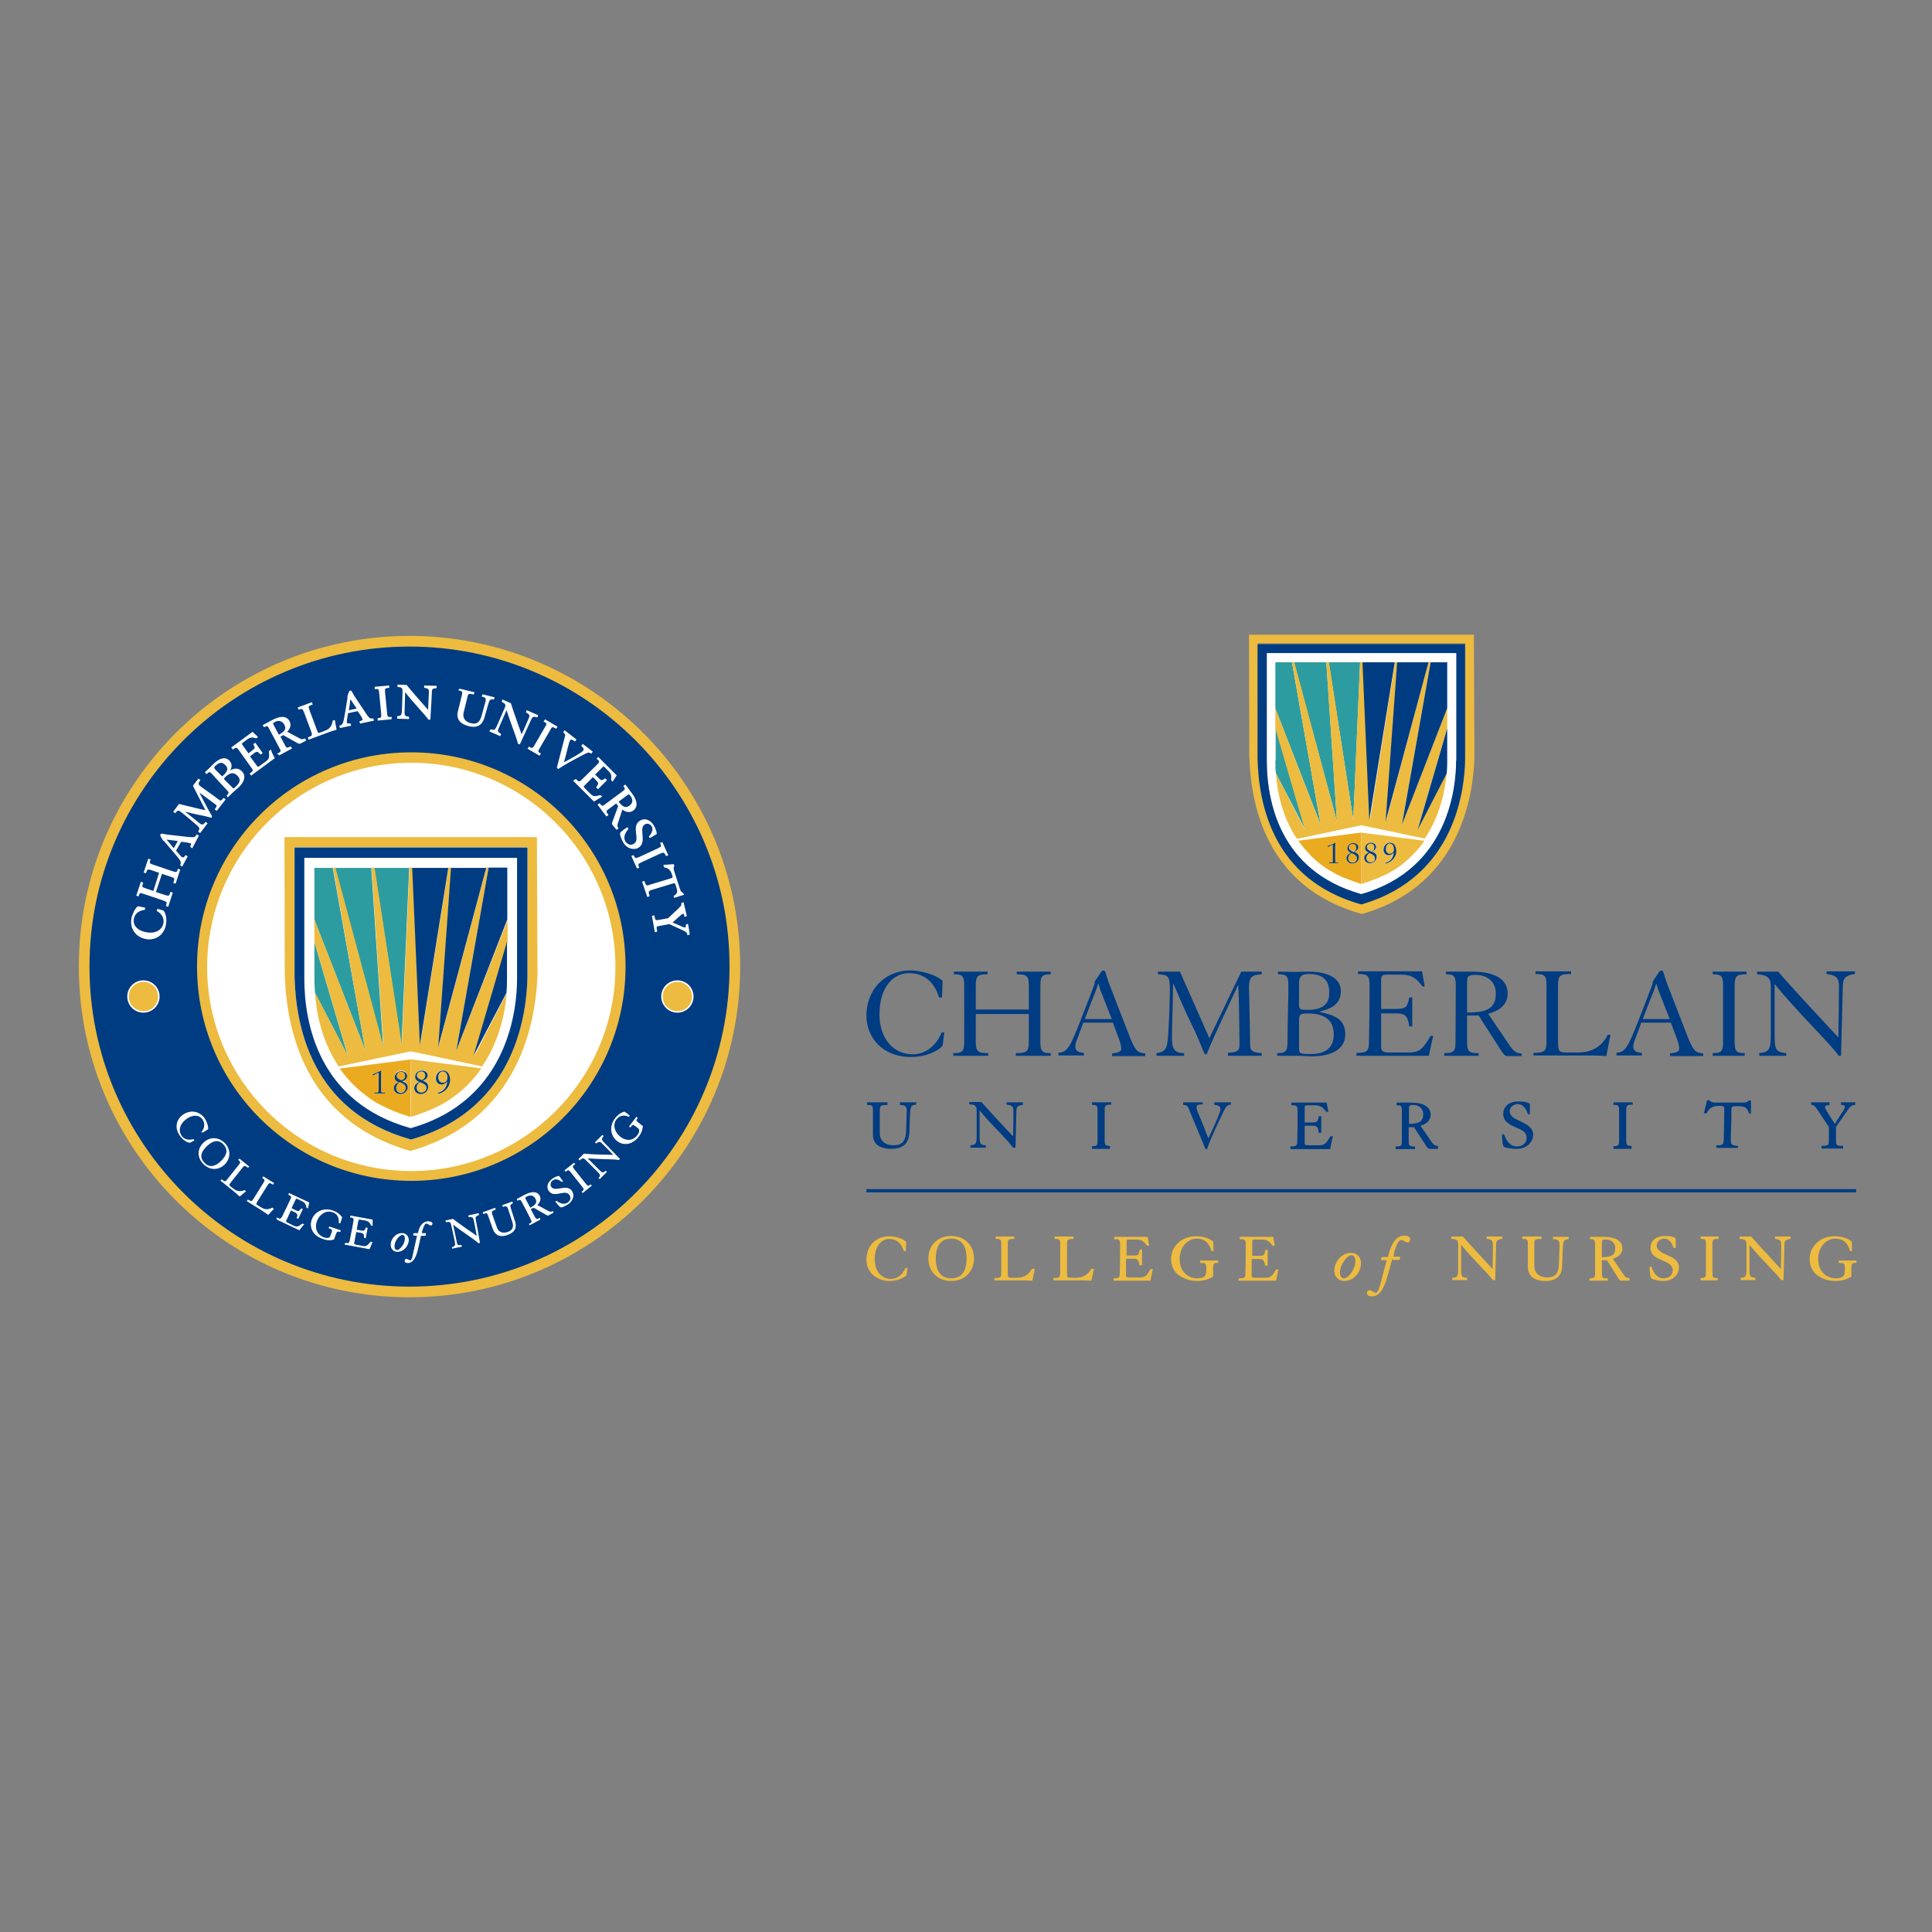 <?xml version="1.0" encoding="utf-8"?>
<!-- Generator: Adobe Illustrator 19.2.1, SVG Export Plug-In . SVG Version: 6.00 Build 0)  -->
<svg version="1.1" id="layer" xmlns="http://www.w3.org/2000/svg" xmlns:xlink="http://www.w3.org/1999/xlink" x="0px" y="0px"
	 viewBox="0 0 652 652" style="enable-background:new 0 0 652 652;" xml:space="preserve">
<rect x="0" y="0" width="652" height="652" fill="#808080" stroke="none"/>
<style type="text/css">
	.st0{fill:#FFFFFF;}
	.st1{fill:#003C82;}
	.st2{fill:#ECBB3F;}
	.st3{fill:none;stroke:#ECBB3F;stroke-width:1.01;stroke-miterlimit:10;}
	.st4{fill:none;stroke:#FFFFFF;stroke-width:0.504;stroke-miterlimit:10;}
	.st5{fill:none;stroke:#FFFFFF;stroke-width:0.303;stroke-miterlimit:10;}
	.st6{fill:#2D9CA0;}
	.st7{fill:#EBAB21;}
</style>
<path class="st0" d="M212.3,326.8c0,40.1-32.5,72.7-72.7,72.7c-40.1,0-72.7-32.5-72.7-72.7c0-40.1,32.5-72.7,72.7-72.7
	C179.8,254.2,212.3,286.7,212.3,326.8"/>
<path class="st1" d="M138.2,217.2c-60.1,0-109,48.9-109,109c0,60.1,48.9,109,109,109s109-48.9,109-109
	C247.2,266.1,198.3,217.2,138.2,217.2 M139.3,396.8c-38.9,0-70.6-31.7-70.6-70.6c0-38.9,31.7-70.6,70.6-70.6
	c38.9,0,70.6,31.7,70.6,70.6C209.9,365.1,178.2,396.8,139.3,396.8"/>
<path class="st2" d="M138.2,437.8c-61.6,0-111.6-50.1-111.6-111.6s50.1-111.6,111.6-111.6c61.5,0,111.6,50.1,111.6,111.6
	S199.7,437.8,138.2,437.8 M138.2,218.2c-59.5,0-108,48.4-108,108c0,59.5,48.4,108,108,108s108-48.4,108-108
	C246.2,266.7,197.7,218.2,138.2,218.2"/>
<path class="st2" d="M138.8,256.9c38.2,0,69.4,31.1,69.4,69.4c0,38.2-31.1,69.4-69.4,69.4s-69.4-31.1-69.4-69.4
	C69.5,288,100.6,256.9,138.8,256.9 M138.8,254.4c-39.7,0-71.8,32.1-71.8,71.8c0,39.7,32.1,71.8,71.8,71.8
	c39.7,0,71.8-32.1,71.8-71.8C210.6,286.6,178.5,254.4,138.8,254.4"/>
<path class="st3" d="M138.8,256.9c38.2,0,69.4,31.1,69.4,69.4c0,38.2-31.1,69.4-69.4,69.4s-69.4-31.1-69.4-69.4
	C69.5,288,100.6,256.9,138.8,256.9 M138.8,254.4c-39.7,0-71.8,32.1-71.8,71.8c0,39.7,32.1,71.8,71.8,71.8
	c39.7,0,71.8-32.1,71.8-71.8C210.6,286.6,178.5,254.4,138.8,254.4z"/>
<path class="st0" d="M48.7,306.8c-1.3,0.2-3.4,0.9-3.8,3.4c-0.3,2,1,4.1,4.7,4.7c3,0.5,5.4-0.9,5.8-3.4c0.3-1.8-0.7-3.3-2.2-4.2
	l0.1-0.3l1.7,0.5c0.6,0.6,1.1,2.3,0.8,4.3c-0.6,3.8-3.6,5.3-6.3,4.9c-3.3-0.5-5.5-3.2-4.9-6.7c0.2-1.2,1.1-3.2,2-3.9l2.1,0.4
	L48.7,306.8z"/>
<path class="st4" d="M48.7,306.8c-1.3,0.2-3.4,0.9-3.8,3.4c-0.3,2,1,4.1,4.7,4.7c3,0.5,5.4-0.9,5.8-3.4c0.3-1.8-0.7-3.3-2.2-4.2
	l0.1-0.3l1.7,0.5c0.6,0.6,1.1,2.3,0.8,4.3c-0.6,3.8-3.6,5.3-6.3,4.9c-3.3-0.5-5.5-3.2-4.9-6.7c0.2-1.2,1.1-3.2,2-3.9l2.1,0.4
	L48.7,306.8z"/>
<path class="st0" d="M54,294.4l-2.9-1c-1.3-0.4-1.6-0.3-2,1l-0.3-0.1l1.4-4.2l0.3,0.1c-0.4,1.1-0.2,1.4,1,1.8l6.8,2.3
	c1.3,0.4,1.6,0.3,1.9-0.8l0.3,0.1l-1.4,4.3l-0.3-0.1c0.5-1.4,0.3-1.7-0.9-2.1l-3.4-1.1l-2.2,6.6l3.4,1.1c1.3,0.4,1.6,0.3,2-1
	l0.3,0.1l-1.4,4.3l-0.3-0.1c0.4-1.2,0.2-1.4-1-1.9l-6.8-2.3c-1.3-0.4-1.6-0.3-1.9,0.8l-0.3-0.1l1.4-4.2l0.3,0.1
	c-0.4,1.3-0.3,1.6,1,2l2.9,1L54,294.4z"/>
<path class="st4" d="M54,294.4l-2.9-1c-1.3-0.4-1.6-0.3-2,1l-0.3-0.1l1.4-4.2l0.3,0.1c-0.4,1.1-0.2,1.4,1,1.8l6.8,2.3
	c1.3,0.4,1.6,0.3,1.9-0.8l0.3,0.1l-1.4,4.3l-0.3-0.1c0.5-1.4,0.3-1.7-0.9-2.1l-3.4-1.1l-2.2,6.6l3.4,1.1c1.3,0.4,1.6,0.3,2-1
	l0.3,0.1l-1.4,4.3l-0.3-0.1c0.4-1.2,0.2-1.4-1-1.9l-6.8-2.3c-1.3-0.4-1.6-0.3-1.9,0.8l-0.3-0.1l1.4-4.2l0.3,0.1
	c-0.4,1.3-0.3,1.6,1,2l2.9,1L54,294.4z"/>
<path class="st0" d="M59.1,287.1l1.4,1.6c0.4,0.5,0.6,0.7,0.9,0.8c0.5,0.3,0.9,0,1.3-0.6l0.3,0.2l-1.6,3l-0.3-0.2
	c0.4-1.1,0.2-1.5-2.2-4.3l-2.4-2.8c-0.5-0.6-1-1.2-1.2-1.3c-0.2-0.1-0.2-0.1-0.2-0.2l-0.7-1.2c-0.1-0.2-0.1-0.3,0-0.4
	c0.1-0.3,0.6,0,2,0.2l7.1,0.8c2.2,0.2,2.4,0.1,3-0.8l0.3,0.2l-2,3.8l-0.3-0.2c0.3-0.9,0.3-1.2,0-1.3c-0.3-0.1-0.7-0.2-1.2-0.3
	l-2.3-0.3L59.1,287.1z M60.4,283.6l-4.1-0.5c-0.3,0-0.6-0.1-0.8-0.1l0,0c0.5,0.5,1.4,1.5,1.6,1.8l1.6,1.9L60.4,283.6z"/>
<path class="st4" d="M59.1,287.1l1.4,1.6c0.4,0.5,0.6,0.7,0.9,0.8c0.5,0.3,0.9,0,1.3-0.6l0.3,0.2l-1.6,3l-0.3-0.2
	c0.4-1.1,0.2-1.5-2.2-4.3l-2.4-2.8c-0.5-0.6-1-1.2-1.2-1.3c-0.2-0.1-0.2-0.1-0.2-0.2l-0.7-1.2c-0.1-0.2-0.1-0.3,0-0.4
	c0.1-0.3,0.6,0,2,0.2l7.1,0.8c2.2,0.2,2.4,0.1,3-0.8l0.3,0.2l-2,3.8l-0.3-0.2c0.3-0.9,0.3-1.2,0-1.3c-0.3-0.1-0.7-0.2-1.2-0.3
	l-2.3-0.3L59.1,287.1z M60.4,283.6l-4.1-0.5c-0.3,0-0.6-0.1-0.8-0.1l0,0c0.5,0.5,1.4,1.5,1.6,1.8l1.6,1.9L60.4,283.6z"/>
<path class="st0" d="M72.8,273.1c0.7-1,0.7-1.4,0.1-1.8c-2.1-1.5-4.2-3.2-6.3-4.6l0,0c1.5,2.9,3.1,6.1,4.7,8.8l-0.1,0.2
	c-0.7-0.2-2.1-0.6-3.3-0.8c-1.3-0.2-4-0.9-6.5-1.5l0,0c2.2,1.7,4.3,3.4,5.5,4.4c1.1,0.9,1.8,1,2.5-0.1l0.3,0.2l-2.2,2.9l-0.3-0.2
	c0.5-0.9,0.5-1.3-0.6-2.3c-1.7-1.5-4.3-3.6-5-4.2c-1.4-1.1-1.7-1-2.5,0l-0.3-0.2l1.7-2.3l7.5,1.8c0.6,0.1,1.1,0.2,1.8,0.4l-4.4-8.6
	l1.6-2.1l0.3,0.2c-0.8,1.1-0.7,1.6,0.4,2.4c0.5,0.4,3.7,2.6,6.2,4.5c0.6,0.4,0.9,0.2,1.6-0.6l0.3,0.2l-2.7,3.5L72.8,273.1z"/>
<path class="st4" d="M72.8,273.1c0.7-1,0.7-1.4,0.1-1.8c-2.1-1.5-4.2-3.2-6.3-4.6l0,0c1.5,2.9,3.1,6.1,4.7,8.8l-0.1,0.2
	c-0.7-0.2-2.1-0.6-3.3-0.8c-1.3-0.2-4-0.9-6.5-1.5l0,0c2.2,1.7,4.3,3.4,5.5,4.4c1.1,0.9,1.8,1,2.5-0.1l0.3,0.2l-2.2,2.9l-0.3-0.2
	c0.5-0.9,0.5-1.3-0.6-2.3c-1.7-1.5-4.3-3.6-5-4.2c-1.4-1.1-1.7-1-2.5,0l-0.3-0.2l1.7-2.3l7.5,1.8c0.6,0.1,1.1,0.2,1.8,0.4l-4.4-8.6
	l1.6-2.1l0.3,0.2c-0.8,1.1-0.7,1.6,0.4,2.4c0.5,0.4,3.7,2.6,6.2,4.5c0.6,0.4,0.9,0.2,1.6-0.6l0.3,0.2l-2.7,3.5L72.8,273.1z"/>
<path class="st0" d="M76.8,268.5c0.8-0.8,0.8-1.1-0.1-2.1c-1.3-1.3-4-4.3-4.9-5.3c-0.9-1-1.2-1-2.1-0.2l-0.2-0.3
	c0.6-0.5,1.1-1,1.6-1.5c0.4-0.4,0.7-0.7,1.2-1.2c2.1-2,3.8-2.2,4.9-1.1c1.3,1.4,0.5,2.8-0.2,3.9l0,0c1.5-1,3-1.7,4.5-0.2
	c1.6,1.7,0.2,3.8-1.2,5.1c-0.2,0.2-0.4,0.4-0.7,0.6c-0.3,0.2-0.5,0.5-0.8,0.7l-1.9,1.8L76.8,268.5z M74.5,261.9
	c0.4,0.5,0.6,0.4,1.3-0.3c1.4-1.4,1.5-2.5,0.5-3.5c-1.2-1.3-2.3-1.2-3.7,0.1c-0.7,0.6-0.7,1.1-0.1,1.7L74.5,261.9z M78.3,266
	c0.5,0.5,0.7,0.4,1.6-0.5c1.5-1.4,1.6-2.7,0.4-3.9c-1.4-1.4-2.8-1.1-4.4,0.4c-0.7,0.7-0.7,0.9-0.1,1.5L78.3,266z"/>
<path class="st4" d="M76.8,268.5c0.8-0.8,0.8-1.1-0.1-2.1c-1.3-1.3-4-4.3-4.9-5.3c-0.9-1-1.2-1-2.1-0.2l-0.2-0.3
	c0.6-0.5,1.1-1,1.6-1.5c0.4-0.4,0.7-0.7,1.2-1.2c2.1-2,3.8-2.2,4.9-1.1c1.3,1.4,0.5,2.8-0.2,3.9l0,0c1.5-1,3-1.7,4.5-0.2
	c1.6,1.7,0.2,3.8-1.2,5.1c-0.2,0.2-0.4,0.4-0.7,0.6c-0.3,0.2-0.5,0.5-0.8,0.7l-1.9,1.8L76.8,268.5z M74.5,261.9
	c0.4,0.5,0.6,0.4,1.3-0.3c1.4-1.4,1.5-2.5,0.5-3.5c-1.2-1.3-2.3-1.2-3.7,0.1c-0.7,0.6-0.7,1.1-0.1,1.7L74.5,261.9z M78.3,266
	c0.5,0.5,0.7,0.4,1.6-0.5c1.5-1.4,1.6-2.7,0.4-3.9c-1.4-1.4-2.8-1.1-4.4,0.4c-0.7,0.7-0.7,0.9-0.1,1.5L78.3,266z"/>
<path class="st0" d="M84.6,261.1c1.2-0.8,1.2-1.2,0.4-2.2c-1.3-1.8-2.7-3.8-4.2-5.9c-0.8-1.1-1.1-1.1-2.2-0.4l-0.2-0.3l6.8-5
	l1.5,1.4l-0.2,0.2c-1.2-0.3-2-0.5-3.3,0.5l-1.2,0.9c-0.7,0.5-0.8,0.7-0.4,1.2l2.2,3.1l1.4-1.1c1.2-0.9,1.2-1.1,0.6-2.3l0.3-0.2
	l2.2,3.1l-0.3,0.2c-1-1-1.4-1.1-2.4-0.3l-1.6,1.2l2.6,3.5c0.3,0.5,0.6,0.4,1.3-0.1l1.9-1.4c1.3-1,1.4-1.4,1.2-3.6l0.3-0.2
	c0.1,0.5,0.8,1.8,1.1,2.4l-7.6,5.6L84.6,261.1z"/>
<path class="st4" d="M84.6,261.1c1.2-0.8,1.2-1.2,0.4-2.2c-1.3-1.8-2.7-3.8-4.2-5.9c-0.8-1.1-1.1-1.1-2.2-0.4l-0.2-0.3l6.8-5
	l1.5,1.4l-0.2,0.2c-1.2-0.3-2-0.5-3.3,0.5l-1.2,0.9c-0.7,0.5-0.8,0.7-0.4,1.2l2.2,3.1l1.4-1.1c1.2-0.9,1.2-1.1,0.6-2.3l0.3-0.2
	l2.2,3.1l-0.3,0.2c-1-1-1.4-1.1-2.4-0.3l-1.6,1.2l2.6,3.5c0.3,0.5,0.6,0.4,1.3-0.1l1.9-1.4c1.3-1,1.4-1.4,1.2-3.6l0.3-0.2
	c0.1,0.5,0.8,1.8,1.1,2.4l-7.6,5.6L84.6,261.1z"/>
<path class="st0" d="M94,254.4c1.1-0.6,1.2-0.9,0.5-2.1c-1.2-2.3-2.2-4.2-3.4-6.4c-0.6-1.2-0.9-1.3-1.9-0.8l-0.2-0.3l3-1.6
	c2.5-1.3,4.5-1.5,5.5,0.3c0.9,1.7-0.6,3.2-1,3.5l4.5,2.4c0.7,0.4,1.2,0.4,1.8,0.1l0.2,0.3l-1.7,0.9c-0.1,0.1-0.3,0.1-0.9-0.2
	l-4.8-2.7l-1.3,0.7l1.6,3c0.6,1.2,0.9,1.3,2.1,0.7l0.2,0.3l-3.9,2.1L94,254.4z M94,248.3c2.3-1.3,3.1-2.2,2.1-4
	c-0.8-1.4-2.3-1.5-3.4-0.9c-0.9,0.5-0.9,0.7-0.6,1.3L94,248.3z"/>
<path class="st4" d="M94,254.4c1.1-0.6,1.2-0.9,0.5-2.1c-1.2-2.3-2.2-4.2-3.4-6.4c-0.6-1.2-0.9-1.3-1.9-0.8l-0.2-0.3l3-1.6
	c2.5-1.3,4.5-1.5,5.5,0.3c0.9,1.7-0.6,3.2-1,3.5l4.5,2.4c0.7,0.4,1.2,0.4,1.8,0.1l0.2,0.3l-1.7,0.9c-0.1,0.1-0.3,0.1-0.9-0.2
	l-4.8-2.7l-1.3,0.7l1.6,3c0.6,1.2,0.9,1.3,2.1,0.7l0.2,0.3l-3.9,2.1L94,254.4z M94,248.3c2.3-1.3,3.1-2.2,2.1-4
	c-0.8-1.4-2.3-1.5-3.4-0.9c-0.9,0.5-0.9,0.7-0.6,1.3L94,248.3z"/>
<path class="st0" d="M112.8,243.3l0.5,2.8c-0.6,0.2-1.1,0.3-1.7,0.5c-0.5,0.2-1.1,0.4-1.6,0.6l-5.7,2.1l-0.1-0.3
	c1.4-0.5,1.5-0.8,1.1-2.1l-2.5-6.7c-0.5-1.2-0.7-1.4-1.9-1l-0.1-0.3l4.3-1.6l0.1,0.3c-1.4,0.5-1.5,0.8-1,2.1l2.5,6.7
	c0.5,1.3,0.6,1.4,1.6,1l1.3-0.5c1.4-0.5,2.6-1.4,2.9-3.5L112.8,243.3z"/>
<path class="st4" d="M112.8,243.3l0.5,2.8c-0.6,0.2-1.1,0.3-1.7,0.5c-0.5,0.2-1.1,0.4-1.6,0.6l-5.7,2.1l-0.1-0.3
	c1.4-0.5,1.5-0.8,1.1-2.1l-2.5-6.7c-0.5-1.2-0.7-1.4-1.9-1l-0.1-0.3l4.3-1.6l0.1,0.3c-1.4,0.5-1.5,0.8-1,2.1l2.5,6.7
	c0.5,1.3,0.6,1.4,1.6,1l1.3-0.5c1.4-0.5,2.6-1.4,2.9-3.5L112.8,243.3z"/>
<path class="st0" d="M117.2,240.5l-0.3,2.1c-0.1,0.6-0.1,0.9-0.1,1.2c0.1,0.6,0.6,0.7,1.3,0.6l0.1,0.3l-3.3,0.7l-0.1-0.3
	c1.1-0.4,1.3-0.8,1.9-4.5l0.6-3.7c0.1-0.8,0.3-1.5,0.2-1.7c0-0.2,0-0.2,0-0.3l0.5-1.3c0.1-0.2,0.1-0.2,0.2-0.3
	c0.3-0.1,0.4,0.4,1.1,1.6l4,6c1.2,1.8,1.5,1.9,2.5,1.8l0.1,0.3l-4.2,0.9l-0.1-0.3c0.9-0.3,1.1-0.5,1-0.9c-0.1-0.3-0.3-0.7-0.5-1.1
	l-1.3-1.9L117.2,240.5z M120.8,239.3l-2.3-3.4c-0.2-0.2-0.3-0.5-0.4-0.7l0,0c-0.1,0.7-0.3,2-0.3,2.4l-0.4,2.4L120.8,239.3z"/>
<path class="st4" d="M117.2,240.5l-0.3,2.1c-0.1,0.6-0.1,0.9-0.1,1.2c0.1,0.6,0.6,0.7,1.3,0.6l0.1,0.3l-3.3,0.7l-0.1-0.3
	c1.1-0.4,1.3-0.8,1.9-4.5l0.6-3.7c0.1-0.8,0.3-1.5,0.2-1.7c0-0.2,0-0.2,0-0.3l0.5-1.3c0.1-0.2,0.1-0.2,0.2-0.3
	c0.3-0.1,0.4,0.4,1.1,1.6l4,6c1.2,1.8,1.5,1.9,2.5,1.8l0.1,0.3l-4.2,0.9l-0.1-0.3c0.9-0.3,1.1-0.5,1-0.9c-0.1-0.3-0.3-0.7-0.5-1.1
	l-1.3-1.9L117.2,240.5z M120.8,239.3l-2.3-3.4c-0.2-0.2-0.3-0.5-0.4-0.7l0,0c-0.1,0.7-0.3,2-0.3,2.4l-0.4,2.4L120.8,239.3z"/>
<path class="st0" d="M130.4,240.8c0.1,1.3,0.4,1.5,1.5,1.4l0,0.3l-4.2,0.4l0-0.3c1.1-0.1,1.3-0.4,1.2-1.7l-0.7-7.2
	c-0.1-1.3-0.4-1.5-1.5-1.4l0-0.3l4.4-0.4l0,0.3c-1.4,0.1-1.5,0.4-1.4,1.7L130.4,240.8z"/>
<path class="st4" d="M130.4,240.8c0.1,1.3,0.4,1.5,1.5,1.4l0,0.3l-4.2,0.4l0-0.3c1.1-0.1,1.3-0.4,1.2-1.7l-0.7-7.2
	c-0.1-1.3-0.4-1.5-1.5-1.4l0-0.3l4.4-0.4l0,0.3c-1.4,0.1-1.5,0.4-1.4,1.7L130.4,240.8z"/>
<path class="st0" d="M134.3,241.9c1.1-0.1,1.5-0.3,1.6-2.2l0.2-6.5c0-1.3-0.6-1.5-1.7-1.6l0-0.3l2.7,0.1c1.3,1.7,6.8,7.9,7.6,8.8
	c0.1-2.1,0.2-5,0.3-6.7c0-1-0.3-1.4-1.6-1.6l0-0.3l3.7,0.1l0,0.3c-1.3,0.1-1.6,0.5-1.6,1.5c0,0.6-0.3,6.1-0.5,9.1l-0.3,0
	c-0.9-1.4-5.5-6.1-8.1-9.6l-0.1,0l-0.2,6.8c-0.1,1.9,0.2,2.1,1.5,2.3l0,0.3l-3.5-0.1L134.3,241.9z"/>
<path class="st4" d="M134.3,241.9c1.1-0.1,1.5-0.3,1.6-2.2l0.2-6.5c0-1.3-0.6-1.5-1.7-1.6l0-0.3l2.7,0.1c1.3,1.7,6.8,7.9,7.6,8.8
	c0.1-2.1,0.2-5,0.3-6.7c0-1-0.3-1.4-1.6-1.6l0-0.3l3.7,0.1l0,0.3c-1.3,0.1-1.6,0.5-1.6,1.5c0,0.6-0.3,6.1-0.5,9.1l-0.3,0
	c-0.9-1.4-5.5-6.1-8.1-9.6l-0.1,0l-0.2,6.8c-0.1,1.9,0.2,2.1,1.5,2.3l0,0.3l-3.5-0.1L134.3,241.9z"/>
<path class="st0" d="M155.2,232.7l4.6,1.1l-0.1,0.3c-1.6-0.4-1.9-0.2-2.2,1.1l-1.3,5.3c-0.4,1.7,0.5,3.3,2.6,3.8
	c2.4,0.6,3.4-0.6,4-2.8l1.3-4.7c0.3-1.2-0.2-1.7-1.2-1.9l0.1-0.3l3.6,0.9l-0.1,0.3c-1.2-0.2-1.5,0.1-2.1,2.2l-1.1,3.9
	c-0.5,1.9-1.7,3.8-5.1,2.9c-2.8-0.7-4.1-2.3-3.4-4.8l1.3-5.3c0.3-1.3,0.2-1.6-1-1.9L155.2,232.7z"/>
<path class="st4" d="M155.2,232.7l4.6,1.1l-0.1,0.3c-1.6-0.4-1.9-0.2-2.2,1.1l-1.3,5.3c-0.4,1.7,0.5,3.3,2.6,3.8
	c2.4,0.6,3.4-0.6,4-2.8l1.3-4.7c0.3-1.2-0.2-1.7-1.2-1.9l0.1-0.3l3.6,0.9l-0.1,0.3c-1.2-0.2-1.5,0.1-2.1,2.2l-1.1,3.9
	c-0.5,1.9-1.7,3.8-5.1,2.9c-2.8-0.7-4.1-2.3-3.4-4.8l1.3-5.3c0.3-1.3,0.2-1.6-1-1.9L155.2,232.7z"/>
<path class="st0" d="M165.7,246.4c1.1,0.3,1.5,0.3,2.3-1.5l2.6-6c0.5-1.2,0-1.6-1-2.2l0.1-0.3l2.5,1.1c0.6,2,3.4,9.9,3.8,11
	c0.9-1.9,2.1-4.6,2.7-6.1c0.4-0.9,0.3-1.4-0.9-2.1l0.1-0.3l3.4,1.5l-0.1,0.3c-1.2-0.3-1.7-0.1-2.1,0.8c-0.3,0.6-2.5,5.5-3.8,8.3
	l-0.3-0.1c-0.3-1.7-2.8-7.7-4-11.9l0,0l-2.7,6.2c-0.8,1.8-0.6,2,0.5,2.7l-0.1,0.3l-3.2-1.4L165.7,246.4z"/>
<path class="st4" d="M165.7,246.4c1.1,0.3,1.5,0.3,2.3-1.5l2.6-6c0.5-1.2,0-1.6-1-2.2l0.1-0.3l2.5,1.1c0.6,2,3.4,9.9,3.8,11
	c0.9-1.9,2.1-4.6,2.7-6.1c0.4-0.9,0.3-1.4-0.9-2.1l0.1-0.3l3.4,1.5l-0.1,0.3c-1.2-0.3-1.7-0.1-2.1,0.8c-0.3,0.6-2.5,5.5-3.8,8.3
	l-0.3-0.1c-0.3-1.7-2.8-7.7-4-11.9l0,0l-2.7,6.2c-0.8,1.8-0.6,2,0.5,2.7l-0.1,0.3l-3.2-1.4L165.7,246.4z"/>
<path class="st0" d="M181.9,252.4c-0.7,1.1-0.6,1.5,0.3,2l-0.2,0.3l-3.6-2.1l0.2-0.3c1,0.6,1.3,0.5,2-0.7l3.6-6.2
	c0.7-1.1,0.6-1.5-0.4-2l0.2-0.3l3.8,2.2l-0.2,0.3c-1.2-0.7-1.5-0.6-2.1,0.6L181.9,252.4z"/>
<path class="st4" d="M181.9,252.4c-0.7,1.1-0.6,1.5,0.3,2l-0.2,0.3l-3.6-2.1l0.2-0.3c1,0.6,1.3,0.5,2-0.7l3.6-6.2
	c0.7-1.1,0.6-1.5-0.4-2l0.2-0.3l3.8,2.2l-0.2,0.3c-1.2-0.7-1.5-0.6-2.1,0.6L181.9,252.4z"/>
<path class="st0" d="M194.2,249.6l-0.2,0.3c-1.1-0.8-1.5-0.6-1.8-0.2c-0.5,0.6-0.9,3.4-2.3,8.1c2.8-1.6,6.5-3.5,7.1-4.3
	c0.4-0.6,0.3-1.1-0.5-1.8l0.2-0.3l3,2.3l-0.2,0.3c-0.7-0.4-1.1-0.4-2.6,0.4c-2.7,1.4-6.4,3.4-8.5,4.8l-0.2-0.2l2.7-10.4
	c0.2-0.6,0-1.1-0.5-1.5l0.2-0.3L194.2,249.6z"/>
<path class="st4" d="M194.2,249.6l-0.2,0.3c-1.1-0.8-1.5-0.6-1.8-0.2c-0.5,0.6-0.9,3.4-2.3,8.1c2.8-1.6,6.5-3.5,7.1-4.3
	c0.4-0.6,0.3-1.1-0.5-1.8l0.2-0.3l3,2.3l-0.2,0.3c-0.7-0.4-1.1-0.4-2.6,0.4c-2.7,1.4-6.4,3.4-8.5,4.8l-0.2-0.2l2.7-10.4
	c0.2-0.6,0-1.1-0.5-1.5l0.2-0.3L194.2,249.6z"/>
<path class="st0" d="M194.3,263.2c1,1,1.3,1,2.3,0c1.6-1.6,3.4-3.3,5.1-5c0.9-0.9,1-1.3,0-2.2l0.2-0.2l5.9,5.9l-1.1,1.7l-0.2-0.2
	c0.1-1.3,0.2-2-1-3.2l-1.1-1.1c-0.6-0.6-0.8-0.7-1.2-0.2l-2.7,2.7l1.3,1.3c1.1,1.1,1.3,1,2.4,0.3l0.3,0.3l-2.7,2.7l-0.3-0.3
	c0.8-1.1,0.8-1.5,0-2.4l-1.4-1.4l-3.1,3.1c-0.4,0.4-0.3,0.7,0.3,1.3l1.6,1.6c1.2,1.2,1.6,1.2,3.7,0.7l0.2,0.2
	c-0.4,0.2-1.7,1-2.3,1.4l-6.7-6.7L194.3,263.2z"/>
<path class="st4" d="M194.3,263.2c1,1,1.3,1,2.3,0c1.6-1.6,3.4-3.3,5.1-5c0.9-0.9,1-1.3,0-2.2l0.2-0.2l5.9,5.9l-1.1,1.7l-0.2-0.2
	c0.1-1.3,0.2-2-1-3.2l-1.1-1.1c-0.6-0.6-0.8-0.7-1.2-0.2l-2.7,2.7l1.3,1.3c1.1,1.1,1.3,1,2.4,0.3l0.3,0.3l-2.7,2.7l-0.3-0.3
	c0.8-1.1,0.8-1.5,0-2.4l-1.4-1.4l-3.1,3.1c-0.4,0.4-0.3,0.7,0.3,1.3l1.6,1.6c1.2,1.2,1.6,1.2,3.7,0.7l0.2,0.2
	c-0.4,0.2-1.7,1-2.3,1.4l-6.7-6.7L194.3,263.2z"/>
<path class="st0" d="M202.3,271.4c0.8,1,1.1,1,2.1,0.2c2.1-1.6,3.8-2.8,5.8-4.3c1.1-0.8,1.1-1.1,0.5-2l0.3-0.2l2,2.7
	c1.7,2.2,2.2,4.3,0.6,5.5c-1.6,1.2-3.2-0.1-3.7-0.5l-1.6,4.9c-0.3,0.8-0.2,1.3,0.1,1.8l-0.3,0.2l-1.2-1.5c-0.1-0.1-0.2-0.3,0.1-1
	l1.9-5.2l-0.9-1.2l-2.7,2c-1.1,0.8-1.1,1.1-0.3,2.2l-0.3,0.2l-2.7-3.6L202.3,271.4z M208.4,270.5c1.6,2.1,2.7,2.7,4.3,1.5
	c1.3-1,1.1-2.5,0.3-3.5c-0.6-0.8-0.9-0.8-1.4-0.4L208.4,270.5z"/>
<path class="st4" d="M202.3,271.4c0.8,1,1.1,1,2.1,0.2c2.1-1.6,3.8-2.8,5.8-4.3c1.1-0.8,1.1-1.1,0.5-2l0.3-0.2l2,2.7
	c1.7,2.2,2.2,4.3,0.6,5.5c-1.6,1.2-3.2-0.1-3.7-0.5l-1.6,4.9c-0.3,0.8-0.2,1.3,0.1,1.8l-0.3,0.2l-1.2-1.5c-0.1-0.1-0.2-0.3,0.1-1
	l1.9-5.2l-0.9-1.2l-2.7,2c-1.1,0.8-1.1,1.1-0.3,2.2l-0.3,0.2l-2.7-3.6L202.3,271.4z M208.4,270.5c1.6,2.1,2.7,2.7,4.3,1.5
	c1.3-1,1.1-2.5,0.3-3.5c-0.6-0.8-0.9-0.8-1.4-0.4L208.4,270.5z"/>
<path class="st0" d="M219.4,282.5l-0.1-0.2c1.1-1.2,1.4-2.5,0.9-3.5c-0.4-0.7-1.6-1.5-2.7-0.8c-2.5,1.5,0.8,6.1-2.2,7.9
	c-1.2,0.7-3.5,0.5-4.8-1.8c-0.4-0.7-1.1-2.3-1-2.8c0.1-0.5,1.7-1.5,2.2-1.8l0.1,0.2c-0.5,0.6-2,2.4-1,4.3c0.6,1,1.9,1.8,3.2,1
	c2.7-1.6-1-6,2.2-7.9c1.2-0.7,3-0.5,4.3,1.7c0.4,0.8,0.8,1.6,0.9,2.5L219.4,282.5z"/>
<path class="st4" d="M219.4,282.5l-0.1-0.2c1.1-1.2,1.4-2.5,0.9-3.5c-0.4-0.7-1.6-1.5-2.7-0.8c-2.5,1.5,0.8,6.1-2.2,7.9
	c-1.2,0.7-3.5,0.5-4.8-1.8c-0.4-0.7-1.1-2.3-1-2.8c0.1-0.5,1.7-1.5,2.2-1.8l0.1,0.2c-0.5,0.6-2,2.4-1,4.3c0.6,1,1.9,1.8,3.2,1
	c2.7-1.6-1-6,2.2-7.9c1.2-0.7,3-0.5,4.3,1.7c0.4,0.8,0.8,1.6,0.9,2.5L219.4,282.5z"/>
<path class="st0" d="M216.3,290.8c-1.2,0.6-1.3,0.8-0.9,1.9l-0.3,0.1l-1.7-3.8l0.3-0.1c0.5,1,0.8,1.1,2,0.6l6.5-3
	c1.2-0.6,1.3-0.8,0.9-1.9l0.3-0.1l1.8,4l-0.3,0.1c-0.6-1.2-0.9-1.3-2.1-0.8L216.3,290.8z"/>
<path class="st4" d="M216.3,290.8c-1.2,0.6-1.3,0.8-0.9,1.9l-0.3,0.1l-1.7-3.8l0.3-0.1c0.5,1,0.8,1.1,2,0.6l6.5-3
	c1.2-0.6,1.3-0.8,0.9-1.9l0.3-0.1l1.8,4l-0.3,0.1c-0.6-1.2-0.9-1.3-2.1-0.8L216.3,290.8z"/>
<path class="st0" d="M230.5,301.8l-2.8,0.9l-0.1-0.2c1.4-0.9,1.4-1.7,0.8-3.4c-0.4-1.4-0.5-1.5-2-1c-1.6,0.5-5.7,1.7-6.6,2
	c-1.2,0.4-1.3,0.8-0.9,2.2l-0.3,0.1l-1.6-4.7l0.3-0.1c0.5,1.5,0.8,1.7,2.1,1.2c0.9-0.3,5-1.5,6.6-2c1.4-0.4,1.4-0.5,1-1.8
	c-0.6-1.7-1.4-2.3-2.7-2.5l-0.1-0.4l3-0.2l0.1,0.3c-0.2,0.4-0.3,0.9-0.1,1.6l2,6.2c0.3,1,0.5,1.1,1.1,1.5L230.5,301.8z"/>
<path class="st4" d="M230.5,301.8l-2.8,0.9l-0.1-0.2c1.4-0.9,1.4-1.7,0.8-3.4c-0.4-1.4-0.5-1.5-2-1c-1.6,0.5-5.7,1.7-6.6,2
	c-1.2,0.4-1.3,0.8-0.9,2.2l-0.3,0.1l-1.6-4.7l0.3-0.1c0.5,1.5,0.8,1.7,2.1,1.2c0.9-0.3,5-1.5,6.6-2c1.4-0.4,1.4-0.5,1-1.8
	c-0.6-1.7-1.4-2.3-2.7-2.5l-0.1-0.4l3-0.2l0.1,0.3c-0.2,0.4-0.3,0.9-0.1,1.6l2,6.2c0.3,1,0.5,1.1,1.1,1.5L230.5,301.8z"/>
<path class="st0" d="M231.5,309l-0.3,0.1c-0.1-0.8-0.4-1-0.7-1c-0.5,0.1-1.3,0.9-4,3.3c3.3,1.3,4.1,2,4.8,1.8c0.4-0.1,0.5-0.3,0.4-1
	l0.3-0.1l0.5,3.1l-0.3,0.1c-0.1-0.6-0.4-1-1.7-1.6l-4.6-2.1l-3.2,0.6c-1.5,0.2-1.5,0.5-1.2,2l-0.3,0.1l-0.9-5l0.3-0.1
	c0.3,1.5,0.4,1.7,1.8,1.5l3.2-0.6l3.8-3.6c0.8-0.8,0.8-1,0.8-1.6l0.3-0.1L231.5,309z"/>
<path class="st4" d="M231.5,309l-0.3,0.1c-0.1-0.8-0.4-1-0.7-1c-0.5,0.1-1.3,0.9-4,3.3c3.3,1.3,4.1,2,4.8,1.8c0.4-0.1,0.5-0.3,0.4-1
	l0.3-0.1l0.5,3.1l-0.3,0.1c-0.1-0.6-0.4-1-1.7-1.6l-4.6-2.1l-3.2,0.6c-1.5,0.2-1.5,0.5-1.2,2l-0.3,0.1l-0.9-5l0.3-0.1
	c0.3,1.5,0.4,1.7,1.8,1.5l3.2-0.6l3.8-3.6c0.8-0.8,0.8-1,0.8-1.6l0.3-0.1L231.5,309z"/>
<path class="st0" d="M68.2,382c0.7-0.9,1.5-2.6,0.2-4.4c-1-1.4-3.2-1.9-5.8,0.1c-2.1,1.6-2.7,3.9-1.4,5.7c0.9,1.3,2.5,1.6,4,1.2
	l0.2,0.2l-1.3,0.7c-0.7,0-2.1-0.7-3.2-2.2c-2-2.7-1.2-5.4,0.8-6.9c2.3-1.7,5.3-1.5,7.2,1c0.6,0.9,1.3,2.6,1.2,3.6l-1.6,1L68.2,382z"
	/>
<path class="st5" d="M68.2,382c0.7-0.9,1.5-2.6,0.2-4.4c-1-1.4-3.2-1.9-5.8,0.1c-2.1,1.6-2.7,3.9-1.4,5.7c0.9,1.3,2.5,1.6,4,1.2
	l0.2,0.2l-1.3,0.7c-0.7,0-2.1-0.7-3.2-2.2c-2-2.7-1.2-5.4,0.8-6.9c2.3-1.7,5.3-1.5,7.2,1c0.6,0.9,1.3,2.6,1.2,3.6l-1.6,1L68.2,382z"
	/>
<path class="st0" d="M75.7,392.9c-2.1,2-4.9,1.9-7-0.2c-2.1-2.2-2-5,0.1-7c2.1-2,4.9-1.9,7,0.2C77.8,388,77.7,390.9,75.7,392.9
	 M69.7,386.7c-2.1,2-2.6,4-0.8,5.8c1.7,1.8,3.8,1.4,5.8-0.6c2.1-2,2.5-4,0.8-5.8C73.8,384.3,71.8,384.7,69.7,386.7"/>
<path class="st5" d="M75.7,392.9c-2.1,2-4.9,1.9-7-0.2c-2.1-2.2-2-5,0.1-7c2.1-2,4.9-1.9,7,0.2C77.8,388,77.7,390.9,75.7,392.9z
	 M69.7,386.7c-2.1,2-2.6,4-0.8,5.8c1.7,1.8,3.8,1.4,5.8-0.6c2.1-2,2.5-4,0.8-5.8C73.8,384.3,71.8,384.7,69.7,386.7z"/>
<path class="st0" d="M82.8,402l-1.9,1.6c-0.4-0.3-0.8-0.7-1.1-1c-0.4-0.3-0.8-0.6-1.1-0.9l-4.1-3.3l0.2-0.2c1,0.8,1.3,0.8,2-0.1
	l3.9-4.9c0.7-0.9,0.7-1.2-0.1-1.8l0.2-0.2l3.1,2.5l-0.2,0.2c-1-0.8-1.3-0.8-2,0.1l-3.9,4.9c-0.7,0.9-0.7,1.1-0.1,1.6l0.9,0.7
	c1,0.8,2.2,1.3,3.9,0.6L82.8,402z"/>
<path class="st5" d="M82.8,402l-1.9,1.6c-0.4-0.3-0.8-0.7-1.1-1c-0.4-0.3-0.8-0.6-1.1-0.9l-4.1-3.3l0.2-0.2c1,0.8,1.3,0.8,2-0.1
	l3.9-4.9c0.7-0.9,0.7-1.2-0.1-1.8l0.2-0.2l3.1,2.5l-0.2,0.2c-1-0.8-1.3-0.8-2,0.1l-3.9,4.9c-0.7,0.9-0.7,1.1-0.1,1.6l0.9,0.7
	c1,0.8,2.2,1.3,3.9,0.6L82.8,402z"/>
<path class="st0" d="M92.2,408l-1.7,1.8c-0.4-0.3-0.8-0.6-1.3-0.9c-0.4-0.3-0.8-0.5-1.2-0.8l-4.5-2.8l0.2-0.3c1.1,0.7,1.4,0.6,2-0.4
	l3.3-5.3c0.6-1,0.6-1.3-0.3-1.8l0.2-0.3l3.4,2.1l-0.2,0.3c-1.1-0.7-1.4-0.6-2,0.4l-3.3,5.3c-0.6,1-0.6,1.2,0.1,1.6l1,0.6
	c1.1,0.7,2.4,1.1,4,0.2L92.2,408z"/>
<path class="st5" d="M92.2,408l-1.7,1.8c-0.4-0.3-0.8-0.6-1.3-0.9c-0.4-0.3-0.8-0.5-1.2-0.8l-4.5-2.8l0.2-0.3c1.1,0.7,1.4,0.6,2-0.4
	l3.3-5.3c0.6-1,0.6-1.3-0.3-1.8l0.2-0.3l3.4,2.1l-0.2,0.3c-1.1-0.7-1.4-0.6-2,0.4l-3.3,5.3c-0.6,1-0.6,1.2,0.1,1.6l1,0.6
	c1.1,0.7,2.4,1.1,4,0.2L92.2,408z"/>
<path class="st0" d="M93.5,411.1c1.1,0.5,1.4,0.4,1.9-0.6c0.9-1.8,1.8-3.7,2.7-5.6c0.5-1,0.4-1.3-0.6-1.8l0.1-0.3l6.6,3.1l-0.4,1.7
	l-0.2-0.1c-0.3-1.1-0.4-1.7-1.7-2.3l-1.2-0.6c-0.7-0.3-0.8-0.3-1.1,0.2l-1.4,3l1.4,0.7c1.2,0.6,1.4,0.4,2.1-0.5l0.3,0.1l-1.4,3
	l-0.3-0.1c0.4-1.1,0.2-1.5-0.7-2l-1.5-0.7l-1.6,3.5c-0.2,0.5-0.1,0.7,0.6,1l1.8,0.9c1.3,0.6,1.7,0.5,3.2-0.6l0.3,0.1
	c-0.3,0.3-1.1,1.4-1.4,1.8l-7.4-3.5L93.5,411.1z"/>
<path class="st5" d="M93.5,411.1c1.1,0.5,1.4,0.4,1.9-0.6c0.9-1.8,1.8-3.7,2.7-5.6c0.5-1,0.4-1.3-0.6-1.8l0.1-0.3l6.6,3.1l-0.4,1.7
	l-0.2-0.1c-0.3-1.1-0.4-1.7-1.7-2.3l-1.2-0.6c-0.7-0.3-0.8-0.3-1.1,0.2l-1.4,3l1.4,0.7c1.2,0.6,1.4,0.4,2.1-0.5l0.3,0.1l-1.4,3
	l-0.3-0.1c0.4-1.1,0.2-1.5-0.7-2l-1.5-0.7l-1.6,3.5c-0.2,0.5-0.1,0.7,0.6,1l1.8,0.9c1.3,0.6,1.7,0.5,3.2-0.6l0.3,0.1
	c-0.3,0.3-1.1,1.4-1.4,1.8l-7.4-3.5L93.5,411.1z"/>
<path class="st0" d="M114.5,412.6c0.1-1.8-0.6-3.2-2.4-3.7c-2.2-0.7-4.5,0.9-5.3,3.2c-1.2,3.6,1.3,5.2,2.4,5.6
	c1.5,0.5,2.2,0.1,2.4-0.5l0.4-1.1c0.4-1.1,0.2-1.4-0.9-1.7l0.1-0.3l3.6,1.2l-0.1,0.3c-0.9-0.3-1.1-0.1-1.5,0.9l-0.6,1.7
	c-0.7,0.2-2,0.4-3.5-0.2c-3.8-1.2-4.5-4.2-3.8-6.2c0.8-2.6,3.7-4.2,6.8-3.2c1.9,0.6,2.7,1.6,3.2,2.2c-0.1,0.6-0.4,1.3-0.6,1.9
	L114.5,412.6z"/>
<path class="st5" d="M114.5,412.6c0.1-1.8-0.6-3.2-2.4-3.7c-2.2-0.7-4.5,0.9-5.3,3.2c-1.2,3.6,1.3,5.2,2.4,5.6
	c1.5,0.5,2.2,0.1,2.4-0.5l0.4-1.1c0.4-1.1,0.2-1.4-0.9-1.7l0.1-0.3l3.6,1.2l-0.1,0.3c-0.9-0.3-1.1-0.1-1.5,0.9l-0.6,1.7
	c-0.7,0.2-2,0.4-3.5-0.2c-3.8-1.2-4.5-4.2-3.8-6.2c0.8-2.6,3.7-4.2,6.8-3.2c1.9,0.6,2.7,1.6,3.2,2.2c-0.1,0.6-0.4,1.3-0.6,1.9
	L114.5,412.6z"/>
<path class="st0" d="M116.6,419.6c1.2,0.2,1.4,0,1.6-1.1c0.4-1.9,0.8-4,1.2-6.2c0.2-1.1,0.1-1.4-1.1-1.6l0.1-0.3l7.2,1.3l0,1.8
	l-0.2,0c-0.5-1-0.9-1.5-2.3-1.8l-1.3-0.2c-0.7-0.1-0.9-0.1-1,0.4l-0.6,3.2l1.5,0.3c1.3,0.2,1.4,0.1,1.9-1l0.3,0.1l-0.6,3.2l-0.3-0.1
	c0-1.2-0.2-1.5-1.2-1.7l-1.7-0.3l-0.7,3.8c-0.1,0.5,0.1,0.7,0.8,0.8l2,0.4c1.4,0.3,1.7,0,3-1.4l0.3,0.1c-0.2,0.4-0.7,1.6-0.9,2.1
	l-8.1-1.5L116.6,419.6z"/>
<path class="st5" d="M116.6,419.6c1.2,0.2,1.4,0,1.6-1.1c0.4-1.9,0.8-4,1.2-6.2c0.2-1.1,0.1-1.4-1.1-1.6l0.1-0.3l7.2,1.3l0,1.8
	l-0.2,0c-0.5-1-0.9-1.5-2.3-1.8l-1.3-0.2c-0.7-0.1-0.9-0.1-1,0.4l-0.6,3.2l1.5,0.3c1.3,0.2,1.4,0.1,1.9-1l0.3,0.1l-0.6,3.2l-0.3-0.1
	c0-1.2-0.2-1.5-1.2-1.7l-1.7-0.3l-0.7,3.8c-0.1,0.5,0.1,0.7,0.8,0.8l2,0.4c1.4,0.3,1.7,0,3-1.4l0.3,0.1c-0.2,0.4-0.7,1.6-0.9,2.1
	l-8.1-1.5L116.6,419.6z"/>
<path class="st0" d="M137.8,418.6c-0.1,1.7-1.6,3.8-3.8,3.7c-1,0-2-0.8-2-2.3c0-1.7,1.6-3.8,3.8-3.7
	C136.8,416.3,137.8,417.1,137.8,418.6 M133,420.5c0,1,0.4,1.5,1,1.5c1,0,2.7-2,2.8-3.9c0-1-0.4-1.5-1-1.5
	C134.8,416.6,133,418.6,133,420.5"/>
<path class="st5" d="M137.8,418.6c-0.1,1.7-1.6,3.8-3.8,3.7c-1,0-2-0.8-2-2.3c0-1.7,1.6-3.8,3.8-3.7
	C136.8,416.3,137.8,417.1,137.8,418.6z M133,420.5c0,1,0.4,1.5,1,1.5c1,0,2.7-2,2.8-3.9c0-1-0.4-1.5-1-1.5
	C134.8,416.6,133,418.6,133,420.5z"/>
<path class="st0" d="M139.8,416.8c-0.1,0-0.2,0-0.2-0.1c0-0.2,0-0.4,0.2-0.4l1.2,0c0.2,0,0.2-0.1,0.4-0.9c0.3-1.2,1.1-3,3.1-3.1
	c0.8,0,1.3,0.3,1.3,0.6c0,0.3-0.2,0.5-0.4,0.5c-0.5,0-1-0.7-1.5-0.6c-0.6,0-1,0.7-1.6,2.7c-0.1,0.4-0.1,0.6-0.1,0.7c0,0,0,0.1,0,0.1
	l1.3,0c0.1,0,0.1,0.1,0.1,0.2c0,0.1,0,0.3-0.2,0.4l-1.3,0c-0.2,0-0.2,0.1-0.2,0.2l-1,4.5c-0.5,2-1.3,4.4-3.2,4.5c-0.7,0-1-0.2-1-0.6
	c0-0.3,0.2-0.5,0.4-0.5c0.5,0,1,0.5,1.4,0.5c0.3,0,0.7-0.3,1.2-3.1l1.1-5c0.1-0.2,0.1-0.4,0.1-0.4c0,0,0-0.1-0.1-0.1L139.8,416.8z"
	/>
<path class="st5" d="M139.8,416.8c-0.1,0-0.2,0-0.2-0.1c0-0.2,0-0.4,0.2-0.4l1.2,0c0.2,0,0.2-0.1,0.4-0.9c0.3-1.2,1.1-3,3.1-3.1
	c0.8,0,1.3,0.3,1.3,0.6c0,0.3-0.2,0.5-0.4,0.5c-0.5,0-1-0.7-1.5-0.6c-0.6,0-1,0.7-1.6,2.7c-0.1,0.4-0.1,0.6-0.1,0.7c0,0,0,0.1,0,0.1
	l1.3,0c0.1,0,0.1,0.1,0.1,0.2c0,0.1,0,0.3-0.2,0.4l-1.3,0c-0.2,0-0.2,0.1-0.2,0.2l-1,4.5c-0.5,2-1.3,4.4-3.2,4.5c-0.7,0-1-0.2-1-0.6
	c0-0.3,0.2-0.5,0.4-0.5c0.5,0,1,0.5,1.4,0.5c0.3,0,0.7-0.3,1.2-3.1l1.1-5c0.1-0.2,0.1-0.4,0.1-0.4c0,0,0-0.1-0.1-0.1L139.8,416.8z"
	/>
<path class="st0" d="M152.7,421c0.9-0.3,1.2-0.5,0.9-2.2l-1.2-5.5c-0.2-1.1-0.8-1.2-1.8-1l-0.1-0.3l2.3-0.5c1.4,1.1,7.4,5.3,8.3,5.9
	c-0.3-1.8-0.8-4.3-1.1-5.7c-0.2-0.9-0.5-1.2-1.7-1.1l-0.1-0.3l3.2-0.7l0.1,0.3c-1,0.4-1.3,0.8-1.1,1.6c0.1,0.5,1,5.2,1.4,7.8
	l-0.3,0.1c-1-1.1-5.9-4.1-8.8-6.5l0,0l1.2,5.8c0.3,1.7,0.6,1.8,1.7,1.6l0.1,0.3l-3,0.6L152.7,421z"/>
<path class="st5" d="M152.7,421c0.9-0.3,1.2-0.5,0.9-2.2l-1.2-5.5c-0.2-1.1-0.8-1.2-1.8-1l-0.1-0.3l2.3-0.5c1.4,1.1,7.4,5.3,8.3,5.9
	c-0.3-1.8-0.8-4.3-1.1-5.7c-0.2-0.9-0.5-1.2-1.7-1.1l-0.1-0.3l3.2-0.7l0.1,0.3c-1,0.4-1.3,0.8-1.1,1.6c0.1,0.5,1,5.2,1.4,7.8
	l-0.3,0.1c-1-1.1-5.9-4.1-8.8-6.5l0,0l1.2,5.8c0.3,1.7,0.6,1.8,1.7,1.6l0.1,0.3l-3,0.6L152.7,421z"/>
<path class="st0" d="M163.1,409.2l3.9-1.4l0.1,0.3c-1.4,0.5-1.4,0.8-1.1,1.8l1.6,4.5c0.5,1.5,2,2.1,3.8,1.5c2-0.7,2.2-2.1,1.5-4
	l-1.3-4c-0.3-1-0.9-1.1-1.8-0.8l-0.1-0.3l3.1-1.1l0.1,0.3c-1,0.5-1,0.8-0.4,2.6l1.1,3.4c0.6,1.7,0.6,3.5-2.3,4.6
	c-2.3,0.9-4,0.3-4.8-1.8l-1.6-4.5c-0.4-1.1-0.6-1.2-1.7-0.8L163.1,409.2z"/>
<path class="st5" d="M163.1,409.2l3.9-1.4l0.1,0.3c-1.4,0.5-1.4,0.8-1.1,1.8l1.6,4.5c0.5,1.5,2,2.1,3.8,1.5c2-0.7,2.2-2.1,1.5-4
	l-1.3-4c-0.3-1-0.9-1.1-1.8-0.8l-0.1-0.3l3.1-1.1l0.1,0.3c-1,0.5-1,0.8-0.4,2.6l1.1,3.4c0.6,1.7,0.6,3.5-2.3,4.6
	c-2.3,0.9-4,0.3-4.8-1.8l-1.6-4.5c-0.4-1.1-0.6-1.2-1.7-0.8L163.1,409.2z"/>
<path class="st0" d="M178.7,413.1c1-0.5,1-0.8,0.5-1.8c-1-2-1.9-3.7-2.9-5.6c-0.5-1-0.8-1.1-1.6-0.7l-0.1-0.3l2.6-1.4
	c2.2-1.1,4-1.2,4.8,0.3c0.8,1.5-0.6,2.8-0.9,3.1l3.9,2.1c0.6,0.3,1.1,0.4,1.5,0.1l0.1,0.3l-1.5,0.8c-0.1,0.1-0.3,0.1-0.8-0.2
	l-4.2-2.4l-1.2,0.6l1.4,2.6c0.5,1,0.8,1.1,1.8,0.6l0.1,0.3l-3.4,1.8L178.7,413.1z M178.9,407.8c2-1.1,2.7-1.9,1.9-3.4
	c-0.6-1.2-1.9-1.3-3-0.8c-0.8,0.4-0.8,0.6-0.5,1.2L178.9,407.8z"/>
<path class="st5" d="M178.7,413.1c1-0.5,1-0.8,0.5-1.8c-1-2-1.9-3.7-2.9-5.6c-0.5-1-0.8-1.1-1.6-0.7l-0.1-0.3l2.6-1.4
	c2.2-1.1,4-1.2,4.8,0.3c0.8,1.5-0.6,2.8-0.9,3.1l3.9,2.1c0.6,0.3,1.1,0.4,1.5,0.1l0.1,0.3l-1.5,0.8c-0.1,0.1-0.3,0.1-0.8-0.2
	l-4.2-2.4l-1.2,0.6l1.4,2.6c0.5,1,0.8,1.1,1.8,0.6l0.1,0.3l-3.4,1.8L178.7,413.1z M178.9,407.8c2-1.1,2.7-1.9,1.9-3.4
	c-0.6-1.2-1.9-1.3-3-0.8c-0.8,0.4-0.8,0.6-0.5,1.2L178.9,407.8z"/>
<path class="st0" d="M189.8,398.6l-0.2,0.1c-1.1-0.9-2.2-1.1-3.1-0.5c-0.6,0.4-1.2,1.4-0.6,2.4c1.4,2.1,5.3-1.1,7,1.4
	c0.7,1,0.7,3-1.3,4.3c-0.6,0.4-1.9,1.1-2.3,1c-0.4-0.1-1.4-1.4-1.7-1.8l0.2-0.1c0.5,0.4,2.2,1.6,3.8,0.6c0.9-0.6,1.5-1.7,0.7-2.8
	c-1.5-2.3-5.2,1.2-7-1.4c-0.7-1-0.6-2.6,1.2-3.9c0.6-0.4,1.3-0.8,2.1-0.9L189.8,398.6z"/>
<path class="st5" d="M189.8,398.6l-0.2,0.1c-1.1-0.9-2.2-1.1-3.1-0.5c-0.6,0.4-1.2,1.4-0.6,2.4c1.4,2.1,5.3-1.1,7,1.4
	c0.7,1,0.7,3-1.3,4.3c-0.6,0.4-1.9,1.1-2.3,1c-0.4-0.1-1.4-1.4-1.7-1.8l0.2-0.1c0.5,0.4,2.2,1.6,3.8,0.6c0.9-0.6,1.5-1.7,0.7-2.8
	c-1.5-2.3-5.2,1.2-7-1.4c-0.7-1-0.6-2.6,1.2-3.9c0.6-0.4,1.3-0.8,2.1-0.9L189.8,398.6z"/>
<path class="st0" d="M197.6,399.6c0.7,0.9,1,0.9,1.7,0.3l0.2,0.2l-2.8,2.3l-0.2-0.2c0.8-0.6,0.8-0.9,0.1-1.8l-3.9-4.9
	c-0.7-0.9-1-0.9-1.8-0.3l-0.2-0.2l3-2.4l0.2,0.2c-0.9,0.7-0.9,1-0.2,1.9L197.6,399.6z"/>
<path class="st5" d="M197.6,399.6c0.7,0.9,1,0.9,1.7,0.3l0.2,0.2l-2.8,2.3l-0.2-0.2c0.8-0.6,0.8-0.9,0.1-1.8l-3.9-4.9
	c-0.7-0.9-1-0.9-1.8-0.3l-0.2-0.2l3-2.4l0.2,0.2c-0.9,0.7-0.9,1-0.2,1.9L197.6,399.6z"/>
<path class="st0" d="M202.2,397.6c0.6-0.8,0.7-1.1-0.5-2.3l-4-4c-0.8-0.8-1.3-0.6-2.1,0.1l-0.2-0.2l1.7-1.7
	c1.8,0.2,9.1,0.4,10.2,0.4c-1.2-1.3-3.1-3.2-4.1-4.2c-0.6-0.6-1.1-0.7-2,0l-0.2-0.2l2.3-2.3l0.2,0.2c-0.7,0.9-0.6,1.3,0,2
	c0.4,0.4,3.7,3.8,5.5,5.7l-0.2,0.2c-1.4-0.3-7.1-0.2-10.9-0.6l0,0l4.2,4.2c1.2,1.2,1.4,1.1,2.3,0.4l0.2,0.2l-2.2,2.2L202.2,397.6z"
	/>
<path class="st5" d="M202.2,397.6c0.6-0.8,0.7-1.1-0.5-2.3l-4-4c-0.8-0.8-1.3-0.6-2.1,0.1l-0.2-0.2l1.7-1.7
	c1.8,0.2,9.1,0.4,10.2,0.4c-1.2-1.3-3.1-3.2-4.1-4.2c-0.6-0.6-1.1-0.7-2,0l-0.2-0.2l2.3-2.3l0.2,0.2c-0.7,0.9-0.6,1.3,0,2
	c0.4,0.4,3.7,3.8,5.5,5.7l-0.2,0.2c-1.4-0.3-7.1-0.2-10.9-0.6l0,0l4.2,4.2c1.2,1.2,1.4,1.1,2.3,0.4l0.2,0.2l-2.2,2.2L202.2,397.6z"
	/>
<path class="st0" d="M212.2,376.7c-1.7-0.7-3.2-0.4-4.3,1c-1.4,1.9-0.6,4.5,1.3,6c3,2.3,5.3,0.5,6-0.5c0.9-1.3,0.8-2,0.3-2.5
	l-0.9-0.7c-0.9-0.7-1.2-0.7-1.9,0.3l-0.2-0.2l2.3-3l0.2,0.2c-0.6,0.8-0.5,1,0.4,1.7l1.4,1.1c-0.1,0.7-0.3,2-1.3,3.3
	c-2.4,3.2-5.4,2.9-7.1,1.6c-2.2-1.7-2.7-4.8-0.8-7.4c1.2-1.6,2.4-2.1,3.1-2.3c0.5,0.3,1.1,0.8,1.6,1.2L212.2,376.7z"/>
<path class="st5" d="M212.2,376.7c-1.7-0.7-3.2-0.4-4.3,1c-1.4,1.9-0.6,4.5,1.3,6c3,2.3,5.3,0.5,6-0.5c0.9-1.3,0.8-2,0.3-2.5
	l-0.9-0.7c-0.9-0.7-1.2-0.7-1.9,0.3l-0.2-0.2l2.3-3l0.2,0.2c-0.6,0.8-0.5,1,0.4,1.7l1.4,1.1c-0.1,0.7-0.3,2-1.3,3.3
	c-2.4,3.2-5.4,2.9-7.1,1.6c-2.2-1.7-2.7-4.8-0.8-7.4c1.2-1.6,2.4-2.1,3.1-2.3c0.5,0.3,1.1,0.8,1.6,1.2L212.2,376.7z"/>
<path class="st2" d="M53.6,336.3c0,2.9-2.3,5.2-5.2,5.2c-2.9,0-5.2-2.3-5.2-5.2c0-2.9,2.3-5.2,5.2-5.2
	C51.3,331.1,53.6,333.4,53.6,336.3"/>
<circle class="st4" cx="48.4" cy="336.3" r="5.2"/>
<path class="st2" d="M233.8,336.3c0,2.9-2.3,5.2-5.2,5.2c-2.9,0-5.2-2.3-5.2-5.2c0-2.9,2.3-5.2,5.2-5.2
	C231.5,331.1,233.8,333.4,233.8,336.3"/>
<circle class="st4" cx="228.6" cy="336.3" r="5.2"/>
<path class="st0" d="M174.5,289.4h-71.8h0v40.7c0,4,0.3,8.9,1.4,14c3,14.1,11.6,30.2,34.4,36.7l0.1,0l0.1,0
	c33.3-9.6,35.8-41.1,35.8-50.5v-0.2v-40.6L174.5,289.4L174.5,289.4z"/>
<polygon class="st6" points="113.1,292.9 129.3,353.3 125.3,292.9 "/>
<polygon class="st6" points="106.1,292.9 106.1,310.4 123.3,354.5 112.3,292.9 "/>
<path class="st6" d="M106.1,330.1c0,1.5,0.1,3.1,0.2,4.9l11.1,21.4l-11.3-38.5V330.1z"/>
<polygon class="st6" points="126.3,292.9 135.5,352.7 138.1,292.9 "/>
<path class="st7" d="M136.7,363.1c0-1-0.6-1.4-1.4-1.4c-0.8,0-1.4,0.5-1.4,1.4c0,0.8,0.8,1.3,1.6,1.6
	C136.1,364.4,136.7,363.9,136.7,363.1"/>
<path class="st7" d="M134.9,365.2c-0.9,0.5-1.2,1.3-1.2,1.8c0,1,0.6,1.7,1.6,1.7c0.7,0,1.6-0.5,1.6-1.6
	C137,366.1,136.2,365.9,134.9,365.2"/>
<path class="st7" d="M138.6,357.5L138.6,357.5l-1.3,0.2l-22.6,2.9c0,0,0,0,0,0c0,0.1,1.4,2.2,3.9,4.8c0.2,0.2,0.5,0.5,0.7,0.7
	c1.6,1.6,3.5,3.2,5.8,4.8c1.4,1,2.9,1.8,4.4,2.5c0.8,0.4,1.6,0.8,2.3,1.1c0.2,0.1,0.4,0.2,0.7,0.3c2.9,1.2,5.3,1.9,5.9,2.1
	c0,0,0.1,0,0.1,0c0,0,0,0,0,0l0,0v0v-2.7v-4.1L138.6,357.5L138.6,357.5L138.6,357.5z M130.2,369L130.2,369c-0.6,0-1.1,0-1.8,0
	c-0.7,0-1.3,0-1.8,0l0,0v-0.3l0,0l0.5,0c0.4,0,0.6,0,0.7-0.1c0.1-0.1,0.2-0.1,0.2-0.9v-5.4c0-0.2,0-0.2-0.1-0.2c0,0-0.3,0.1-0.6,0.2
	L126,363l-0.1,0c0-0.2-0.1-0.4-0.1-0.4c0-0.1,0-0.1,0.6-0.3c0.8-0.3,1.7-0.8,2.2-1l0.1,0.1c-0.1,0.3-0.1,0.7-0.1,1.4v4.9
	c0,0.8,0.1,0.8,0.2,0.9c0.1,0.1,0.3,0.1,0.7,0.1l0.5,0l0,0V369z M135.1,369.2c-1.4,0-2.2-1-2.2-2c0-1.2,1.3-1.9,1.7-2.1
	c-0.9-0.4-1.4-0.9-1.4-1.7c0-1.2,1-2.1,2.2-2.1c1.3,0,2,0.7,2,1.6c0,1-1,1.6-1.6,1.8c1,0.4,1.8,0.8,1.8,2
	C137.6,367.9,136.7,369.2,135.1,369.2"/>
<path class="st2" d="M181.2,284.5v-2H96l0.1,46.1c0.5,17.9,6.1,49.5,42.4,59.8l0.2,0l0.2-0.1c39.1-11.3,42.1-48.5,42.5-59.5
	L181.2,284.5z M178,286.5L178,286.5l0,43.2c-0.2,10.2-3,44.4-39.1,54.8l-0.2,0l-0.2,0c-33.6-9.5-38.7-38.5-39.1-55l0-43.6h0H178
	V286.5z"/>
<path class="st2" d="M106.3,335c0.5,7.5,2.5,16.7,8,24.9l24.3-5.1l0.1,0l0,0l24,5.1c5.9-8.7,7.8-18.3,8.3-24.7l-11,21.3l11.3-38.5
	v-7.5L154,354.5l10.9-61.7h-0.7l-16.2,60.4l4.3-60.4h-0.9l-9.6,59.8l-2.6-59.8h-0.3h-0.1h-0.6l-2.6,59.8l-9.2-59.8h-1l4,60.4
	l-16.2-60.4h-0.8l10.9,61.7l-17.2-44.2v7.5l11.3,38.5L106.3,335z"/>
<path class="st2" d="M141.8,365.2c-0.9,0.5-1.2,1.3-1.2,1.8c0,1,0.6,1.7,1.6,1.7c0.7,0,1.6-0.5,1.6-1.6
	C143.8,366,143.1,365.8,141.8,365.2"/>
<path class="st2" d="M143.5,363c0-1-0.6-1.4-1.4-1.4c-0.8,0-1.4,0.5-1.4,1.4c0,0.8,0.8,1.3,1.6,1.6
	C142.9,364.3,143.5,363.9,143.5,363"/>
<path class="st2" d="M149.4,361.6c-1,0-1.5,1-1.5,2c0,1,0.6,1.8,1.5,1.8c0.8,0,1.4-0.5,1.5-0.9c0-0.1,0.1-0.5,0.1-0.7
	C150.9,363.2,150.8,361.6,149.4,361.6"/>
<path class="st2" d="M138.6,357.5L138.6,357.5L138.6,357.5l0,12.6v4v2.8v0c0,0,4.5-1.2,9.3-3.6c1.4-0.7,2.8-1.5,4.1-2.4
	c6.4-4.3,10-9.7,10.4-10.3c0,0,0-0.1,0-0.1l-0.3,0L138.6,357.5z M142,369.1c-1.4,0-2.2-1-2.2-2c0-1.2,1.3-1.9,1.7-2.1
	c-0.9-0.4-1.4-0.9-1.4-1.7c0-1.2,1-2.1,2.2-2.1c1.3,0,2,0.7,2,1.6c0,1-1,1.6-1.6,1.8c1,0.4,1.8,0.8,1.8,2
	C144.5,367.8,143.6,369.1,142,369.1 M147.9,369.1l-0.3-0.2l0-0.1c0.5-0.1,3-0.9,3.2-3.8c-0.4,0.3-0.7,0.5-0.9,0.7
	c-0.1,0.1-0.5,0.3-1,0.3c-0.9,0-1.9-0.6-1.9-2c0-1.6,1.1-2.7,2.4-2.7c1.2,0,2.2,0.9,2.2,3C151.7,367.2,149.5,368.8,147.9,369.1"/>
<path class="st1" d="M154,354.5l10.9-61.7h6.3v17.5L154,354.5z M164.1,292.9h-11.9l-4.3,60.4L164.1,292.9z M151.3,292.9h-12.2
	l2.6,59.8L151.3,292.9z M170.9,335.1c0.2-2,0.2-3.7,0.2-5v-12.3l-11.3,38.5L170.9,335.1z"/>
<path class="st1" d="M142.7,364.7c0.6-0.2,1.6-0.8,1.6-1.8c0-0.9-0.7-1.6-2-1.6c-1.2,0-2.2,0.9-2.2,2.1c0,0.8,0.5,1.3,1.4,1.7
	c-0.4,0.2-1.7,0.8-1.7,2.1c0,1,0.8,2,2.2,2c1.6,0,2.5-1.3,2.5-2.4C144.5,365.5,143.7,365.1,142.7,364.7 M140.7,363
	c0-0.9,0.7-1.4,1.4-1.4c0.8,0,1.4,0.4,1.4,1.4c0,0.8-0.6,1.3-1.2,1.5C141.6,364.2,140.7,363.8,140.7,363 M142.2,368.7
	c-1,0-1.6-0.7-1.6-1.7c0-0.5,0.3-1.4,1.2-1.8c1.3,0.6,2.1,0.9,2.1,2C143.8,368.2,143,368.7,142.2,368.7 M149.5,361.3
	c-1.3,0-2.4,1.1-2.4,2.7c0,1.4,1,2,1.9,2c0.5,0,0.8-0.2,1-0.3c0.2-0.1,0.5-0.3,0.9-0.7c-0.2,3-2.7,3.7-3.2,3.8l0,0.1l0.3,0.2
	c1.6-0.3,3.9-1.9,3.9-4.9C151.7,362.1,150.7,361.3,149.5,361.3 M150.9,364.5c-0.1,0.3-0.7,0.9-1.5,0.9c-0.9,0-1.5-0.8-1.5-1.8
	c0-1.1,0.5-2,1.5-2c1.5,0,1.6,1.6,1.6,2.2C150.9,364,150.9,364.4,150.9,364.5 M125.9,363c0-0.2-0.1-0.4-0.1-0.4c0-0.1,0-0.1,0.6-0.3
	c0.8-0.3,1.7-0.8,2.2-1l0.1,0.1c-0.1,0.3-0.1,0.7-0.1,1.4v4.9c0,0.8,0.1,0.8,0.2,0.9c0.1,0.1,0.3,0.1,0.7,0.1l0.5,0l0,0v0.3l0,0
	c-0.5,0-1.1,0-1.8,0c-0.7,0-1.3,0-1.8,0l0,0v-0.3l0,0l0.5,0c0.4,0,0.6,0,0.7-0.1c0.1-0.1,0.2-0.1,0.2-0.9v-5.4c0-0.2,0-0.2-0.1-0.2
	c0,0-0.3,0.1-0.6,0.2L125.9,363L125.9,363z M132.9,367.2c0,1,0.8,2,2.2,2c1.6,0,2.5-1.3,2.5-2.3c0-1.2-0.8-1.6-1.8-2
	c0.6-0.2,1.6-0.8,1.6-1.8c0-0.9-0.8-1.6-2-1.6c-1.2,0-2.2,0.9-2.2,2.1c0,0.8,0.5,1.3,1.4,1.7C134.2,365.3,132.9,365.9,132.9,367.2
	 M133.9,363.1c0-0.9,0.7-1.4,1.4-1.4c0.8,0,1.4,0.4,1.4,1.4c0,0.8-0.6,1.3-1.2,1.5C134.7,364.3,133.9,363.9,133.9,363.1
	 M134.9,365.2c1.3,0.6,2,0.8,2,2c0,1-0.9,1.6-1.6,1.6c-1,0-1.6-0.7-1.6-1.7C133.7,366.6,134,365.7,134.9,365.2"/>
<path class="st1" d="M99.4,285.9L99.4,285.9l0,43.6c0.4,16.5,5.5,45.5,39.1,55l0.2,0l0.2,0c36.2-10.4,38.9-44.6,39.1-54.8l0-43.2
	v-0.5H99.4z M174.5,330.2c0,9.4-2.4,41-35.8,50.5l-0.1,0l-0.1,0c-31-8.7-35.8-35.4-35.8-50.5v-40.7h71.8V330.2z"/>
<path class="st2" d="M300.2,432.3c-3.9,0-7.8-2.5-7.8-7.2c0-4.7,3.2-7.9,7.8-7.9c1.7,0,4.4,0.7,5.5,1.8l0.1,0.1l-0.1,3.1h-0.7l0-0.1
	c-0.5-1.5-1.7-4-4.9-4c-2.4,0-4.9,2.1-4.9,6.9c0,3.9,2.2,6.6,5.5,6.6c2.1,0,3.9-1.4,4.8-3.6l0-0.1h0.8l-0.4,2.5l0,0
	C304.9,431.3,302.8,432.3,300.2,432.3 M321,432.3c4.5,0,7.7-3.1,7.7-7.6s-3.2-7.6-7.7-7.6c-4.5,0-7.7,3.1-7.7,7.6
	S316.5,432.3,321,432.3 M321,418c4.3,0,5.2,3.7,5.2,6.7c0,3.1-0.9,6.7-5.2,6.7c-4.3,0-5.2-3.7-5.2-6.7
	C315.8,421.7,316.7,418,321,418 M349.2,428.2h-0.9l-0.1,0.1c-1.1,1.9-2.7,2.9-5,2.9h-1.8c-1.2,0-1.3-0.1-1.3-1.8V420
	c0-1.6,0.1-1.9,2-1.9h0.2v-0.8H336v0.8h0.2c1.5,0,1.7,0.2,1.7,1.9v9.4c0,1.6-0.2,1.9-2.1,1.9h-0.2v0.8h8.1c0.7,0,1.4,0,2.2,0
	c0.7,0,1.5,0.1,2.3,0.1l0.2,0L349.2,428.2z M369.2,428.2h-0.9l-0.1,0.1c-1.1,1.9-2.7,2.9-5,2.9h-1.8c-1.2,0-1.3-0.1-1.3-1.8V420
	c0-1.6,0.2-1.9,2-1.9h0.2v-0.8h-6.4v0.8h0.2c1.5,0,1.7,0.2,1.7,1.9v9.4c0,1.6-0.2,1.9-2.1,1.9h-0.2v0.8h8.1c0.7,0,1.5,0,2.2,0
	c0.8,0,1.5,0.1,2.3,0.1l0.2,0L369.2,428.2z M388.3,432c0-0.2,0.1-0.4,0.1-0.7c0.2-0.9,0.5-2.2,0.6-2.7l0.1-0.3h-0.8l-0.1,0.1
	c-1.4,2.4-1.8,2.7-3.9,2.7h-3c-1.2,0-1.3-0.2-1.3-0.8v-5.5h2.4c1.5,0,1.8,0.3,2.1,2l0,0.2h0.9v-5.3h-0.8l0,0.2
	c-0.3,1.6-0.4,1.8-2.3,1.8h-2.1V419c0-0.6,0-0.7,1.1-0.7h2c2.1,0,2.7,0.7,3.7,2l0.1,0.1h0.7l-0.5-3h-11.3v0.8h0.2
	c1.6,0,1.8,0.2,1.8,1.9c0,3.2,0,6.4-0.1,9.4c0,1.6-0.2,1.9-1.9,1.9h-0.2v0.8h12.7L388.3,432z M404.1,432.3c1.9,0,3.6-0.5,5.2-1.4
	l0.1-0.1l0-2.7c0-1.7,0.2-1.9,1.5-1.9h0.2v-0.8h-6.1v0.8h0.2c0.9,0,1.4,0.1,1.6,0.3c0.2,0.2,0.3,0.7,0.3,1.5l-0.1,1.7
	c-0.1,1.4-1.7,1.7-3.1,1.7c-2,0-5.8-1.4-5.8-6.6c0-3.8,2.6-6.8,5.8-6.8c2.5,0,4.1,1.3,4.9,4.1l0,0.1h0.7l0-0.2c0-0.3,0-0.7,0-1
	c0-0.7,0-1.4-0.1-2l0-0.1l-0.1,0c-1.4-1.1-3.4-1.7-5.7-1.7c-4.8,0-8.4,3.3-8.4,7.8c0,1.8,0.7,3.6,2,4.9
	C399.1,431.4,401.4,432.3,404.1,432.3 M430.7,432c0-0.2,0.1-0.4,0.1-0.6c0.2-0.9,0.5-2.3,0.6-2.7l0.1-0.3h-0.8l-0.1,0.1
	c-1.4,2.4-1.8,2.7-3.9,2.7h-3c-1.2,0-1.3-0.2-1.3-0.8v-5.5h2.4c1.5,0,1.8,0.3,2.1,2l0,0.2h0.9v-5.3H427l0,0.2
	c-0.3,1.6-0.4,1.8-2.3,1.8h-2.1V419c0-0.6,0-0.7,1.1-0.7h2c2.1,0,2.7,0.7,3.7,2l0.1,0.1h0.7l-0.5-3h-11.3v0.8h0.2
	c1.6,0,1.8,0.2,1.8,1.9c0,3.2,0,6.4-0.1,9.4c0,1.6-0.2,1.9-1.9,1.9H418v0.8h12.7L430.7,432z M456,422.8c1.6,0,3.3,1.1,3.3,3.6
	c0,2.8-2.3,5.9-5.7,5.9c-1.6,0-3.3-1.1-3.3-3.6C450.3,425.9,452.7,422.8,456,422.8 M457.4,425.6c0-1.3-0.5-2-1.4-2
	c-1.3,0-3.8,3.1-3.8,5.8c0,1.3,0.5,2,1.4,2C454.9,431.5,457.4,428.4,457.4,425.6 M473.9,417c-3.4,0-4.6,4.2-5,5.3
	c-0.4,1.1-0.4,1.9-0.5,1.9h-1.8c-0.1,0-0.5,0-0.5,0.8c0,0.2,0.1,0.3,0.4,0.3h1.7c0,0,0-0.6,0-0.6c0,0.1-0.1-0.1-0.1,0.1l-1.9,7.2
	c-1,3.9-1.5,4.3-1.9,4.3c-0.3,0-0.6-0.2-0.9-0.4c-0.4-0.2-0.8-0.5-1.2-0.5c-0.5,0-0.9,0.4-0.9,1c0,0.5,0.4,1.1,1.7,1.1
	c2.3,0,4-2.2,5.2-6.7l1.7-6c0.1-0.2,0.1,0.4,0.2,0.4h2c0.3,0,0.4-0.4,0.4-0.7c0-0.3-0.1-0.4-0.3-0.4h-1.9c0,0,0.1-1.1,0.2-1.5
	c0.8-2.6,1.5-4.1,2.3-4.1c0.3,0,0.6,0.1,1,0.3c0.4,0.3,0.8,0.5,1.2,0.5c0.5,0,0.9-0.5,0.9-1C476.1,417.6,475.2,417,473.9,417
	 M504.6,431.9c0.1-3.8,0.3-11,0.3-11.9c0-1.1,0.3-1.7,1.9-1.9l0.2,0v-0.8h-5.3v0.8l0.2,0c1.6,0.2,1.9,0.7,1.9,1.9c0,2,0,5.6-0.1,8.3
	c-0.2-0.2-0.4-0.4-0.6-0.7c-2.3-2.5-7.8-8.4-9.3-10.2l-0.1-0.1h-3.9v0.8l0.2,0c1.5,0.1,2.1,0.4,2.1,1.9v8.5c0,2.4-0.4,2.6-1.8,2.7
	l-0.2,0v0.8h5v-0.8l-0.2,0c-1.5-0.2-1.8-0.3-1.8-2.7v-8.4c1.8,2.2,4.2,4.8,6.3,7c2,2.1,3.7,3.9,4.3,4.8l0.1,0.1h0.7L504.6,431.9z
	 M521.5,432.3c5,0,5.7-3.1,5.7-5.5l0.2-5.3c0.1-2.9,0.4-3.1,1.8-3.3l0.2,0v-0.8h-5.3v0.8h0.2c0.8,0,1.3,0.1,1.6,0.5
	c0.3,0.3,0.4,0.7,0.4,1.4l-0.2,6.4c-0.1,3.3-1.3,4.6-4,4.6c-2.6,0-4.3-1.5-4.3-3.8V420c0-1.6,0.1-1.9,2.2-1.9h0.2v-0.8h-6.5v0.8h0.2
	c1.5,0,1.7,0.2,1.7,1.9v7.1C515.5,430.5,517.6,432.3,521.5,432.3 M549.9,431.3h-0.2c-0.7,0-1.2-0.3-1.8-1.2l-3.6-5.3
	c1.3-0.4,3.2-1.3,3.2-3.5c0-2.5-2.2-3.9-6.3-3.9h-4.6v0.8h0.2c1.2,0,1.5,0.2,1.5,1.9c0,1.7,0,3.4,0,5.1c0,1.4,0,2.8,0,4.3
	c0,1.6-0.2,1.9-1.7,1.9h-0.2v0.8h6.2v-0.8h-0.2c-1.6,0-1.8-0.2-1.8-1.9v-4.2h1.7l3.8,6c0.5,0.8,0.8,0.9,1.1,0.9h2.7V431.3z
	 M541.9,418.3c1.6,0,3.2,0.9,3.2,2.9c0,2.3-1.1,3-4.5,3.1v-5C540.6,418.5,540.7,418.3,541.9,418.3 M561.3,432.3
	c3.7,0,5.3-2.6,5.3-4.5c0-2.5-2.2-3.5-4.1-4.3c-1.7-0.8-3.4-1.6-3.4-3.2c0-1.5,1.5-2.3,2.5-2.3c1.8,0,2.7,1.7,3.2,3.1l0,0.1h0.7
	v-3.3l-0.1-0.1c-0.9-0.5-2-0.7-3.5-0.7c-3.6,0-4.9,2.1-4.9,4c0,2.6,2.2,3.5,4.1,4.3c1.7,0.7,3.4,1.5,3.4,3.3c0,1.9-1.6,2.7-3.1,2.7
	c-2.6,0-3.7-2.8-4-3.8l0-0.1h-0.7l0,0.2c0,0.1,0,0.3,0,0.5c0.1,1.5,0.2,2.9,0.6,3.2C557.9,432,560.4,432.3,561.3,432.3 M579.6,431.3
	h-0.2c-1.3,0-1.5-0.1-1.5-1.9V420c0-1.6,0.2-1.9,1.9-1.9h0.2v-0.8h-6.1v0.8h0.2c1.4,0,1.6,0.2,1.6,1.9v9.4c0,1.6-0.2,1.9-1.6,1.9
	h-0.2v0.8h5.8V431.3z M601.9,431.9c0.1-4,0.3-11,0.3-11.9c0-1.1,0.3-1.7,1.9-1.9l0.2,0v-0.8H599v0.8l0.2,0c1.6,0.2,1.9,0.7,1.9,1.9
	c0,1.9,0,5.5-0.1,8.3c-0.2-0.2-0.4-0.5-0.7-0.8c-2.3-2.5-7.8-8.4-9.2-10.1l-0.1-0.1h-3.9v0.8l0.2,0c1.5,0.1,2.1,0.4,2.1,1.9v8.5
	c0,2.4-0.4,2.6-1.8,2.7l-0.2,0v0.8h5v-0.8l-0.2,0c-1.5-0.2-1.8-0.3-1.8-2.7v-8.4c1.8,2.2,4.2,4.8,6.3,7c2,2.1,3.7,3.9,4.3,4.8
	l0.1,0.1h0.7L601.9,431.9z M619.5,432.3c1.9,0,3.6-0.5,5.2-1.4l0.1-0.1l0-2.7c0-1.7,0.2-1.9,1.5-1.9h0.2v-0.8h-6v0.8h0.2
	c0.9,0,1.4,0.1,1.6,0.3c0.2,0.2,0.3,0.7,0.3,1.5l-0.1,1.7c-0.1,1.4-1.7,1.7-3.1,1.7c-2,0-5.8-1.4-5.8-6.6c0-3.8,2.6-6.8,5.8-6.8
	c2.5,0,4.1,1.3,4.9,4.1l0,0.1h0.7l0-0.2c0-0.3,0-0.7,0-1c0-0.7,0-1.4-0.1-2l0-0.1l-0.1,0c-1.4-1.1-3.4-1.7-5.7-1.7
	c-4.8,0-8.4,3.3-8.4,7.8c0,1.8,0.7,3.6,2,4.9C614.5,431.4,616.7,432.3,619.5,432.3"/>
<path class="st1" d="M626.4,402.4h-334v-1.1h334V402.4z M300.8,387.7c5.3,0,6-3.3,6.1-5.8l0.2-5.6c0.1-3,0.4-3.3,1.9-3.5l0.2,0V372
	h-5.5v0.9h0.2c0.8,0,1.4,0.2,1.7,0.5c0.3,0.3,0.4,0.8,0.4,1.5l-0.2,6.7c-0.1,3.5-1.3,4.9-4.3,4.9c-2.8,0-4.6-1.6-4.6-4v-7.6
	c0-1.7,0.2-2,2.4-2h0.2V372h-6.9v0.9h0.2c1.6,0,1.8,0.2,1.8,2v7.5C294.4,385.9,296.6,387.7,300.8,387.7 M342.7,387.4
	c0.1-4.1,0.3-11.6,0.3-12.5c0-1.2,0.3-1.8,2-2l0.2,0V372h-5.5v0.8l0.2,0c1.7,0.2,2.1,0.7,2.1,2c0,2.1,0,5.9-0.1,8.7
	c-0.2-0.2-0.4-0.4-0.7-0.7c-2.5-2.7-8.3-8.9-9.9-10.8l-0.1-0.1h-4.1v0.8l0.2,0c1.6,0.1,2.3,0.4,2.3,2v8.9c0,2.6-0.5,2.7-1.9,2.9
	l-0.2,0v0.8h5.2v-0.8l-0.2,0c-1.6-0.2-1.9-0.3-1.9-2.9v-8.9c1.9,2.4,4.4,5.1,6.7,7.4c2.1,2.2,3.9,4.2,4.5,5.1l0.1,0.1h0.7
	L342.7,387.4z M374.6,386.7h-0.2c-1.4,0-1.6-0.3-1.6-2v-9.9c0-1.7,0.2-2,2-2h0.2V372h-6.5v0.9h0.2c1.5,0,1.7,0.2,1.7,2v9.9
	c0,1.7-0.2,2-1.7,2h-0.2v0.9h6.1V386.7z M407.4,387.6c1.1-3.3,3.7-8.7,5.4-12.3c1-2.1,1.4-2.3,2.4-2.5l0.2,0V372h-5.6v0.9l0.2,0
	c1.6,0.1,1.9,0.8,1.9,1.3c0,1-1.5,4.4-3,7.6c-0.4,0.8-0.7,1.6-1.1,2.4c-1-2.6-1.8-4.6-2.5-6.3c-0.9-2.1-1.5-3.5-1.5-4.1
	c0-0.5,0-1.1,1.9-1.1h0.2V372h-6.6v0.9h0.2c0.8,0,1.3,0.3,1.6,1.1l5.7,13.7l0,0.1h0.7L407.4,387.6z M449,387.4
	c0-0.2,0.1-0.4,0.1-0.7c0.2-1,0.5-2.4,0.7-2.9l0.1-0.3H449l-0.1,0.1c-1.5,2.5-1.9,2.9-4.1,2.9h-3.2c-1.2,0-1.3-0.2-1.3-0.8v-5.8h2.5
	c1.6,0,2,0.3,2.2,2.2l0,0.2h0.9v-5.6h-0.9l0,0.2c-0.3,1.7-0.5,1.9-2.4,1.9h-2.3v-5c0-0.7,0-0.8,1.2-0.8h2.1c2.2,0,2.8,0.8,3.9,2.1
	l0.1,0.1h0.7l-0.6-3.1h-11.9v0.9h0.2c1.7,0,1.9,0.2,1.9,2c0,3.4,0,6.8-0.1,9.9c0,1.7-0.2,2-2.1,2h-0.2v0.9h13.4L449,387.4z
	 M485.3,386.7h-0.2c-0.8,0-1.3-0.4-1.9-1.2l-3.8-5.6c1.4-0.4,3.4-1.4,3.4-3.7c0-2.7-2.4-4.1-6.7-4.1h-4.8v0.9h0.2
	c1.3,0,1.6,0.2,1.6,2c0,1.8,0,3.5,0,5.3c0,1.5,0,3,0,4.6c0,1.7-0.2,2-1.8,2H471v0.9h6.5v-0.9h-0.2c-1.7,0-1.9-0.2-1.9-2v-4.5h1.8
	l4.1,6.3c0.5,0.8,0.8,1,1.1,1h2.9V386.7z M476.9,372.9c1.7,0,3.4,1,3.4,3.1c0,2.4-1.2,3.2-4.8,3.3V374
	C475.5,373.2,475.6,372.9,476.9,372.9 M511.8,387.7c3.9,0,5.6-2.7,5.6-4.7c0-2.6-2.3-3.6-4.3-4.6c-1.8-0.8-3.6-1.6-3.6-3.4
	c0-1.6,1.6-2.4,2.7-2.4c1.9,0,2.9,1.8,3.4,3.3l0,0.1h0.7v-3.5l-0.1-0.1c-1-0.5-2.1-0.7-3.7-0.7c-3.8,0-5.2,2.2-5.2,4.2
	c0,2.7,2.3,3.7,4.3,4.6c1.9,0.8,3.6,1.5,3.6,3.5c0,2-1.7,2.9-3.3,2.9c-2.8,0-3.9-3-4.3-4l0-0.1h-0.7l0,0.2c0,0.1,0,0.3,0,0.6
	c0.1,1.6,0.2,3,0.6,3.4C508.2,387.5,510.8,387.7,511.8,387.7 M550.6,386.7h-0.2c-1.4,0-1.6-0.3-1.6-2v-9.9c0-1.7,0.2-2,2-2h0.2V372
	h-6.5v0.9h0.2c1.5,0,1.7,0.2,1.7,2v9.9c0,1.7-0.2,2-1.7,2h-0.2v0.9h6.1V386.7z M586.6,386.7l-0.2,0c-1.9-0.1-2.3-0.4-2.3-2
	c0-0.6,0-2,0.1-3.7c0.1-2.1,0.1-4.6,0.1-5.8c0-1.9,0.1-1.9,2-1.9c2.4,0,3.4,0.4,3.9,2.4l0,0.1h0.7v-4.4h-0.6l-0.1,0
	c-0.6,0.6-0.8,0.7-2.3,0.7h-9c-0.9,0-1.5-0.2-2-0.7l-0.1-0.1h-0.7l-1.1,4.4h0.9l0.1-0.1c0.7-1.4,1.7-2.4,4.2-2.4
	c1.7,0,1.7,0,1.7,1.8c0,1.3-0.1,3.7-0.1,5.8c0,1.7-0.1,3.1-0.1,3.7c0,1.7-0.2,2-2.3,2h-0.2v0.9h7.3V386.7z M622.1,386.7l-0.2,0
	c-2.1,0-2.3-0.1-2.3-2v-4.4l3.9-5.6c1.1-1.6,1.7-1.8,2.4-1.8l0.2,0V372h-4.8v0.9h0.2c1,0,1.1,0.3,1.1,0.6c0,0.6-0.5,1.3-1.5,2.8
	c-0.5,0.8-1.1,1.7-1.9,3c-0.5-0.9-1-1.6-1.4-2.2c-1.4-2.2-1.9-3.1-1.9-3.6c0-0.5,0.8-0.5,1.3-0.5h0.2V372h-6.2v0.8l0.1,0
	c0.8,0.2,1.1,0.3,1.9,1.5l4,6v4.4c0,1.9-0.2,1.9-2.3,2l-0.2,0v0.9h7.3V386.7z M317.9,336.6l0.2-5.6c-2.2-2.1-7.6-3.5-10.7-3.5
	c-9.2,0-15,6.8-15,15.3c0,7.1,5.2,13.9,15,13.9c5.3,0,9.3-2.1,10.7-3.8l0.6-4.5h-0.9c-1.7,4.2-5.2,7.4-9.8,7.4
	c-6.6,0-11.2-5.5-11.2-13.4c0-9.6,4.9-14,10-14c6.5,0,9.2,5,10.1,8.2H317.9z M329.3,340.7v-7.9c0-3.4,0.5-4,4-4v-0.9h-11.4v0.9
	c3,0,3.5,0.6,3.5,4v18.6c0,3.4-0.5,4-3.7,4v0.9h11.8v-0.9c-3.6,0-4.2-0.6-4.2-4v-9.2h17.9v9.2c0,3.4-0.5,4-4.4,4v0.9h11.8v-0.9
	c-3,0-3.5-0.6-3.5-4v-18.6c0-3.4,0.5-4,3.5-4v-0.9h-11.5v0.9c3.6,0,4.1,0.6,4.1,4v7.9H329.3z M375.6,345.2l2.1,5.6
	c0.4,1.2,0.7,2.3,0.7,3.1c0,0.9-0.6,1.3-3.1,1.6v0.9h11.2v-0.9c-2.8-0.3-3.3-0.8-5.4-6l-6.7-17.3c-1.3-3.4-1.2-4.7-2-4.7
	c-0.3,0-0.4,0.1-0.8,0.5l-2,3c-0.2,0.3-0.2,0.4-0.2,0.8c0,0.5-0.8,2.2-1.5,4.2l-3.5,9c-3.5,8.9-4.3,10-7.2,10.3v0.9h8.6v-0.9
	c-1.8-0.1-2.9-0.6-2.9-2.1c0-0.9,0.2-1.5,0.8-3l1.9-5.1H375.6z M366.1,343.9l2.3-6c0.4-0.9,1.7-4.1,2.2-5.9h0.1
	c0.1,0.5,0.4,1.3,0.6,2l3.9,9.9H366.1z M414.5,356.3h11.3v-0.9c-2.8-0.2-3.8-0.6-3.9-2.4c-0.1-8.1-0.4-18-0.4-19.7
	c0-3.5,0.8-4.3,4.3-4.5v-0.9h-6.9l-10.8,22.5c-0.6-1.7-1.3-2.9-1.9-4.4l-8-18.1h-7.4v0.9c3.4,0.2,4,0.5,4,5.1
	c0,2.3-0.2,11.1-0.7,16.8c-0.3,3.6-1.2,4.3-3.8,4.7v0.9h9.3v-0.9c-3.3,0-4.1-1.5-4.1-5.1c0-4.1,0.3-10.9,0.4-18.3h0.1
	c2.6,6.2,5.6,12.8,7.1,15.7c1.4,2.9,2.6,6.3,3.5,8.1h0.6c3-7.4,7-15.5,10.6-23.3h0.1c0.3,6.6,0.3,13.5,0.4,20.2
	c0,1.9-0.7,2.4-3.9,2.6V356.3z M431,356.3h6.6c0.9,0,1.8,0,2.7,0.1c0.9,0,1.8,0.1,2.4,0.1c4.8,0,11.3-1.4,11.3-7.4
	c0-5.5-4.1-6.6-8.7-7.6v-0.1c3-0.8,7.2-1.9,7.2-6.9c0-4-3.6-6.6-11.1-6.6c-1.8,0-2.8,0.1-4.4,0.1c-1.8,0-3.8-0.1-5.7-0.1v0.9
	c3,0,3.5,0.6,3.5,4c0,3.5-0.3,13.9-0.3,18.6c0,3.4-0.5,4-3.5,4V356.3z M438.4,331.7c0-2.1,0.8-3,3.2-3c4.8,0,7,1.9,7,6.4
	c0,3.6-2.1,5.7-7.2,5.7c-2.6,0-3-0.1-3-1.7V331.7z M438.4,344.6c0-2.2,0.3-2.6,2.8-2.6c5.6,0,8.9,2,8.9,7.1c0,4.3-2.5,6.6-7.8,6.6
	c-3.5,0-3.9-0.1-3.9-2V344.6z M457.8,356.3h24.4c0.4-1.7,1.1-5.5,1.5-6.7h-0.9c-2.9,4.8-3.7,5.6-8,5.6H469c-2.2,0-2.9-0.4-2.9-1.9
	V342h5c3.2,0,4,0.9,4.5,4.4h1v-9.8h-1c-0.7,3.3-1,3.9-4.9,3.9h-4.6v-9.8c0-1.6,0.4-1.8,2.6-1.8h3.9c4.2,0,5.5,1.5,7.5,4h0.7
	l-0.9-5.1h-21.6v0.9c3.4,0,3.9,0.6,3.9,4c0,6.5-0.1,12.7-0.2,18.6c0,3.4-0.5,4-4.2,4V356.3z M487.4,356.3H499v-0.9
	c-3.4,0-3.9-0.6-3.9-4v-8.7h3.9l7.7,12c1,1.5,1.4,1.7,1.8,1.7h5v-0.9c-1.6,0-2.7-0.7-3.9-2.5l-7.4-10.9c1.3-0.3,6.6-1.7,6.6-6.8
	c0-5.2-4.9-7.4-12.1-7.4h-8.7v0.9c2.7,0,3.3,0.6,3.3,4c0,6.3-0.1,11.9-0.1,18.6c0,3.4-0.5,4-3.8,4V356.3z M495.1,331.3
	c0-1.8,0.4-2.3,3-2.3c3.5,0,6.7,2.1,6.7,6.2c0,5.1-2.9,6.5-9.7,6.5V331.3z M542.5,349.4c-2.6,4.8-6.5,5.8-10.3,5.8h-3.5
	c-2.6,0-2.9-0.4-2.9-3.9v-18.6c0-3.4,0.5-4,4.4-4v-0.9h-12v0.9c3.2,0,3.7,0.6,3.7,4v18.6c0,3.4-0.5,4-4.4,4v0.9h15.7
	c1.4,0,2.9,0,4.4,0c1.5,0,3,0.1,4.5,0.2l1.4-7.2H542.5z M563.9,345.2l2.1,5.6c0.4,1.2,0.7,2.3,0.7,3.1c0,0.9-0.6,1.3-3.1,1.6v0.9
	h11.2v-0.9c-2.8-0.3-3.3-0.8-5.4-6l-6.7-17.3c-1.3-3.4-1.2-4.7-2-4.7c-0.3,0-0.4,0.1-0.8,0.5l-2,3c-0.2,0.3-0.2,0.4-0.2,0.8
	c0,0.5-0.8,2.2-1.5,4.2l-3.5,9c-3.5,8.9-4.3,10-7.2,10.3v0.9h8.6v-0.9c-1.8-0.1-2.9-0.6-2.9-2.1c0-0.9,0.2-1.5,0.8-3l1.9-5.1H563.9z
	 M554.4,343.9l2.3-6c0.4-0.9,1.7-4.1,2.2-5.9h0.1c0.1,0.5,0.4,1.3,0.6,2l3.9,9.9H554.4z M585.4,332.8c0-3.4,0.5-4,4-4v-0.9H578v0.9
	c3,0,3.5,0.6,3.5,4v18.6c0,3.4-0.5,4-3.5,4v0.9h10.8v-0.9c-2.9,0-3.4-0.6-3.4-4V332.8z M593.7,356.3h9.1v-0.9
	c-3.3-0.4-3.9-0.8-3.9-5.8v-17.4h0.1c7,8.8,19.2,20.5,21.5,24.1h0.8c0.2-7.8,0.6-21.8,0.6-23.5c0-2.6,0.9-3.7,4.1-4.1v-0.9h-9.6v0.9
	c3.4,0.4,4.2,1.4,4.2,4.1c0,4.3-0.1,12-0.2,17.3c-2.2-2.3-16.8-18-20.3-22.2H593v0.9c3.1,0.3,4.6,0.8,4.6,4.1v16.7
	c0,5-1,5.5-3.9,5.8V356.3z"/>
<path class="st0" d="M491.4,220.4h-63.9h0v36.3c0,3.6,0.3,7.9,1.3,12.5c2.6,12.6,10.3,26.9,30.6,32.7l0.1,0l0.1,0
	c29.7-8.5,31.9-36.6,31.9-45v-0.1v-36.1L491.4,220.4L491.4,220.4z"/>
<polygon class="st6" points="436.7,223.5 451.2,277.3 447.6,223.5 "/>
<polygon class="st6" points="430.4,223.5 430.4,239.1 445.7,278.4 436,223.5 "/>
<path class="st6" d="M430.4,256.7c0,1.3,0,2.8,0.2,4.3l9.9,19l-10-34.3V256.7z"/>
<polygon class="st6" points="448.4,223.5 456.7,276.7 459,223.5 "/>
<path class="st7" d="M457.7,286c0-0.9-0.5-1.3-1.2-1.3c-0.7,0-1.3,0.4-1.3,1.2c0,0.7,0.7,1.1,1.4,1.4
	C457.1,287.2,457.7,286.8,457.7,286"/>
<path class="st7" d="M456.1,287.9c-0.8,0.4-1.1,1.2-1.1,1.6c0,0.9,0.5,1.5,1.5,1.5c0.7,0,1.4-0.5,1.4-1.4
	C457.9,288.7,457.3,288.5,456.1,287.9"/>
<path class="st7" d="M459.4,281L459.4,281l-1.1,0.1l-20.1,2.6l0,0c0,0.1,1.2,1.9,3.5,4.3c0.2,0.2,0.4,0.4,0.6,0.7
	c1.4,1.4,3.1,2.9,5.2,4.3c1.3,0.8,2.6,1.6,3.9,2.2c0.7,0.4,1.4,0.7,2.1,1c0.2,0.1,0.4,0.2,0.6,0.2c2.6,1.1,4.7,1.7,5.2,1.9
	c0,0,0.1,0,0.1,0c0,0,0,0,0,0h0v0v-2.4v-3.6L459.4,281L459.4,281L459.4,281z M451.9,291.3L451.9,291.3c-0.5,0-1,0-1.6,0
	c-0.6,0-1.1,0-1.6,0l0,0V291l0,0l0.4,0c0.4,0,0.6,0,0.7-0.1c0.1,0,0.1-0.1,0.1-0.8v-4.8c0-0.1,0-0.2,0-0.2c0,0-0.3,0.1-0.5,0.2
	l-1.2,0.6l-0.1,0c0-0.1,0-0.3,0-0.4c0-0.1,0-0.1,0.5-0.2c0.7-0.2,1.6-0.7,2-0.9l0.1,0.1c-0.1,0.3-0.1,0.6-0.1,1.3v4.4
	c0,0.7,0.1,0.8,0.1,0.8c0.1,0.1,0.3,0.1,0.7,0.1l0.4,0l0,0V291.3z M456.3,291.4c-1.2,0-1.9-0.9-1.9-1.8c0-1.1,1.1-1.7,1.5-1.8
	c-0.8-0.4-1.2-0.8-1.2-1.5c0-1.1,0.9-1.8,1.9-1.8c1.1,0,1.8,0.6,1.8,1.4c0,0.9-0.9,1.4-1.4,1.6c0.9,0.4,1.6,0.7,1.6,1.8
	C458.5,290.3,457.7,291.4,456.3,291.4"/>
<path class="st2" d="M497.4,216v-1.8h-75.9l0.1,41c0.5,16,5.4,44.1,37.8,53.2l0.2,0l0.2,0c34.8-10,37.5-43.2,37.8-53L497.4,216z
	 M494.5,217.7L494.5,217.7l0,38.5c-0.2,9.1-2.6,39.6-34.9,48.8l-0.1,0l-0.1,0c-30-8.4-34.5-34.3-34.9-49l0-38.9h70V217.7z"/>
<path class="st2" d="M430.6,261c0.5,6.7,2.2,14.9,7.1,22.1l21.7-4.6l0.1,0l0,0l21.3,4.5c5.2-7.7,6.9-16.3,7.4-22l-9.8,19l10-34.3
	V239l-15.3,39.4l9.7-54.9h-0.7l-14.4,53.8l3.9-53.8h-0.8l-8.5,53.3l-2.3-53.3h-0.3h-0.1H459l-2.3,53.3l-8.2-53.3h-0.9l3.6,53.8
	l-14.4-53.8H436l9.7,54.9l-15.3-39.3v6.7l10,34.3L430.6,261z"/>
<path class="st2" d="M462.2,287.9c-0.8,0.4-1.1,1.2-1.1,1.6c0,0.9,0.6,1.5,1.5,1.5c0.7,0,1.4-0.5,1.4-1.4
	C464.1,288.6,463.4,288.4,462.2,287.9"/>
<path class="st2" d="M463.8,286c0-0.9-0.5-1.3-1.2-1.3c-0.7,0-1.3,0.4-1.3,1.2c0,0.7,0.8,1.1,1.4,1.4
	C463.3,287.1,463.8,286.7,463.8,286"/>
<path class="st2" d="M469,284.7c-0.9,0-1.3,0.9-1.3,1.8c0,0.9,0.5,1.6,1.3,1.6c0.7,0,1.2-0.5,1.3-0.8c0-0.1,0.1-0.5,0.1-0.6
	C470.4,286.1,470.3,284.7,469,284.7"/>
<path class="st2" d="M459.4,281L459.4,281L459.4,281l0,11.2v3.6v2.5v0c0,0,4-1.1,8.3-3.2c1.2-0.6,2.5-1.3,3.7-2.1
	c5.7-3.9,8.9-8.7,9.3-9.2c0,0,0-0.1,0-0.1l-0.3,0L459.4,281z M462.4,291.3c-1.2,0-1.9-0.9-1.9-1.8c0-1.1,1.1-1.7,1.5-1.8
	c-0.8-0.4-1.2-0.8-1.2-1.5c0-1.1,0.9-1.8,1.9-1.8c1.1,0,1.8,0.6,1.8,1.4c0,0.9-0.9,1.4-1.4,1.6c0.9,0.4,1.6,0.7,1.6,1.8
	C464.7,290.2,463.9,291.3,462.4,291.3 M467.6,291.4l-0.3-0.1l0-0.1c0.4-0.1,2.7-0.8,2.9-3.4c-0.4,0.3-0.6,0.5-0.8,0.6
	c-0.1,0.1-0.4,0.2-0.9,0.2c-0.8,0-1.7-0.6-1.7-1.8c0-1.4,1-2.4,2.2-2.4c1,0,2,0.8,2,2.7C471.1,289.7,469.1,291.1,467.6,291.4"/>
<path class="st1" d="M473.1,278.4l9.7-54.9h5.6V239L473.1,278.4z M482.1,223.5h-10.6l-3.9,53.8L482.1,223.5z M470.7,223.5h-10.9
	l2.3,53.3L470.7,223.5z M488.2,261.1c0.2-1.8,0.2-3.3,0.2-4.4v-10.9l-10,34.3L488.2,261.1z"/>
<path class="st1" d="M463,287.4c0.5-0.2,1.4-0.7,1.4-1.6c0-0.8-0.7-1.4-1.8-1.4c-1,0-1.9,0.8-1.9,1.8c0,0.7,0.4,1.1,1.2,1.5
	c-0.4,0.2-1.5,0.7-1.5,1.8c0,0.9,0.7,1.8,1.9,1.8c1.5,0,2.3-1.1,2.3-2.1C464.7,288.2,463.9,287.8,463,287.4 M461.3,285.9
	c0-0.8,0.6-1.2,1.3-1.2c0.7,0,1.2,0.4,1.2,1.3c0,0.7-0.5,1.2-1,1.4C462.1,287,461.3,286.7,461.3,285.9 M462.6,291
	c-0.9,0-1.5-0.6-1.5-1.5c0-0.4,0.3-1.2,1.1-1.6c1.1,0.5,1.8,0.8,1.8,1.8C464.1,290.6,463.3,291,462.6,291 M469.1,284.4
	c-1.2,0-2.2,1-2.2,2.4c0,1.2,0.9,1.8,1.7,1.8c0.4,0,0.7-0.2,0.9-0.2c0.2-0.1,0.4-0.3,0.8-0.6c-0.2,2.7-2.4,3.3-2.9,3.4l0,0.1
	l0.3,0.1c1.4-0.3,3.5-1.7,3.5-4.3C471.1,285.2,470.2,284.4,469.1,284.4 M470.3,287.3c-0.1,0.3-0.6,0.8-1.3,0.8
	c-0.8,0-1.3-0.7-1.3-1.6c0-0.9,0.4-1.8,1.3-1.8c1.3,0,1.4,1.4,1.4,2C470.4,286.8,470.4,287.2,470.3,287.3 M448.1,285.9
	c0-0.1,0-0.3,0-0.4c0-0.1,0-0.1,0.5-0.2c0.7-0.2,1.6-0.7,2-0.9l0.1,0.1c-0.1,0.3-0.1,0.6-0.1,1.3v4.4c0,0.7,0.1,0.8,0.1,0.8
	c0.1,0.1,0.3,0.1,0.7,0.1l0.4,0l0,0v0.2l0,0c-0.5,0-1,0-1.6,0c-0.6,0-1.1,0-1.6,0l0,0V291l0,0l0.4,0c0.4,0,0.6,0,0.7-0.1
	c0.1,0,0.1-0.1,0.1-0.8v-4.8c0-0.1,0-0.2,0-0.2c0,0-0.3,0.1-0.5,0.2L448.1,285.9L448.1,285.9z M454.4,289.6c0,0.9,0.7,1.8,1.9,1.8
	c1.5,0,2.3-1.1,2.3-2.1c0-1.1-0.7-1.4-1.6-1.8c0.5-0.2,1.4-0.7,1.4-1.6c0-0.8-0.7-1.4-1.8-1.4c-1,0-1.9,0.8-1.9,1.8
	c0,0.7,0.4,1.1,1.2,1.5C455.5,288,454.4,288.5,454.4,289.6 M455.2,286c0-0.8,0.6-1.2,1.3-1.2c0.7,0,1.2,0.4,1.2,1.3
	c0,0.7-0.5,1.2-1,1.4C455.9,287.1,455.2,286.7,455.2,286 M456.1,287.9c1.1,0.5,1.8,0.8,1.8,1.8c0,0.9-0.8,1.4-1.4,1.4
	c-0.9,0-1.5-0.6-1.5-1.5C455,289.1,455.3,288.4,456.1,287.9"/>
<path class="st1" d="M424.4,217.3L424.4,217.3l0,38.9c0.4,14.7,4.9,40.6,34.9,49l0.1,0l0.1,0c32.2-9.3,34.7-39.8,34.9-48.8l0-38.5
	v-0.5H424.4z M491.4,256.7c0,8.4-2.2,36.5-31.9,45l-0.1,0l-0.1,0c-27.6-7.8-31.8-31.5-31.8-45v-36.3h64V256.7z"/>
</svg>
